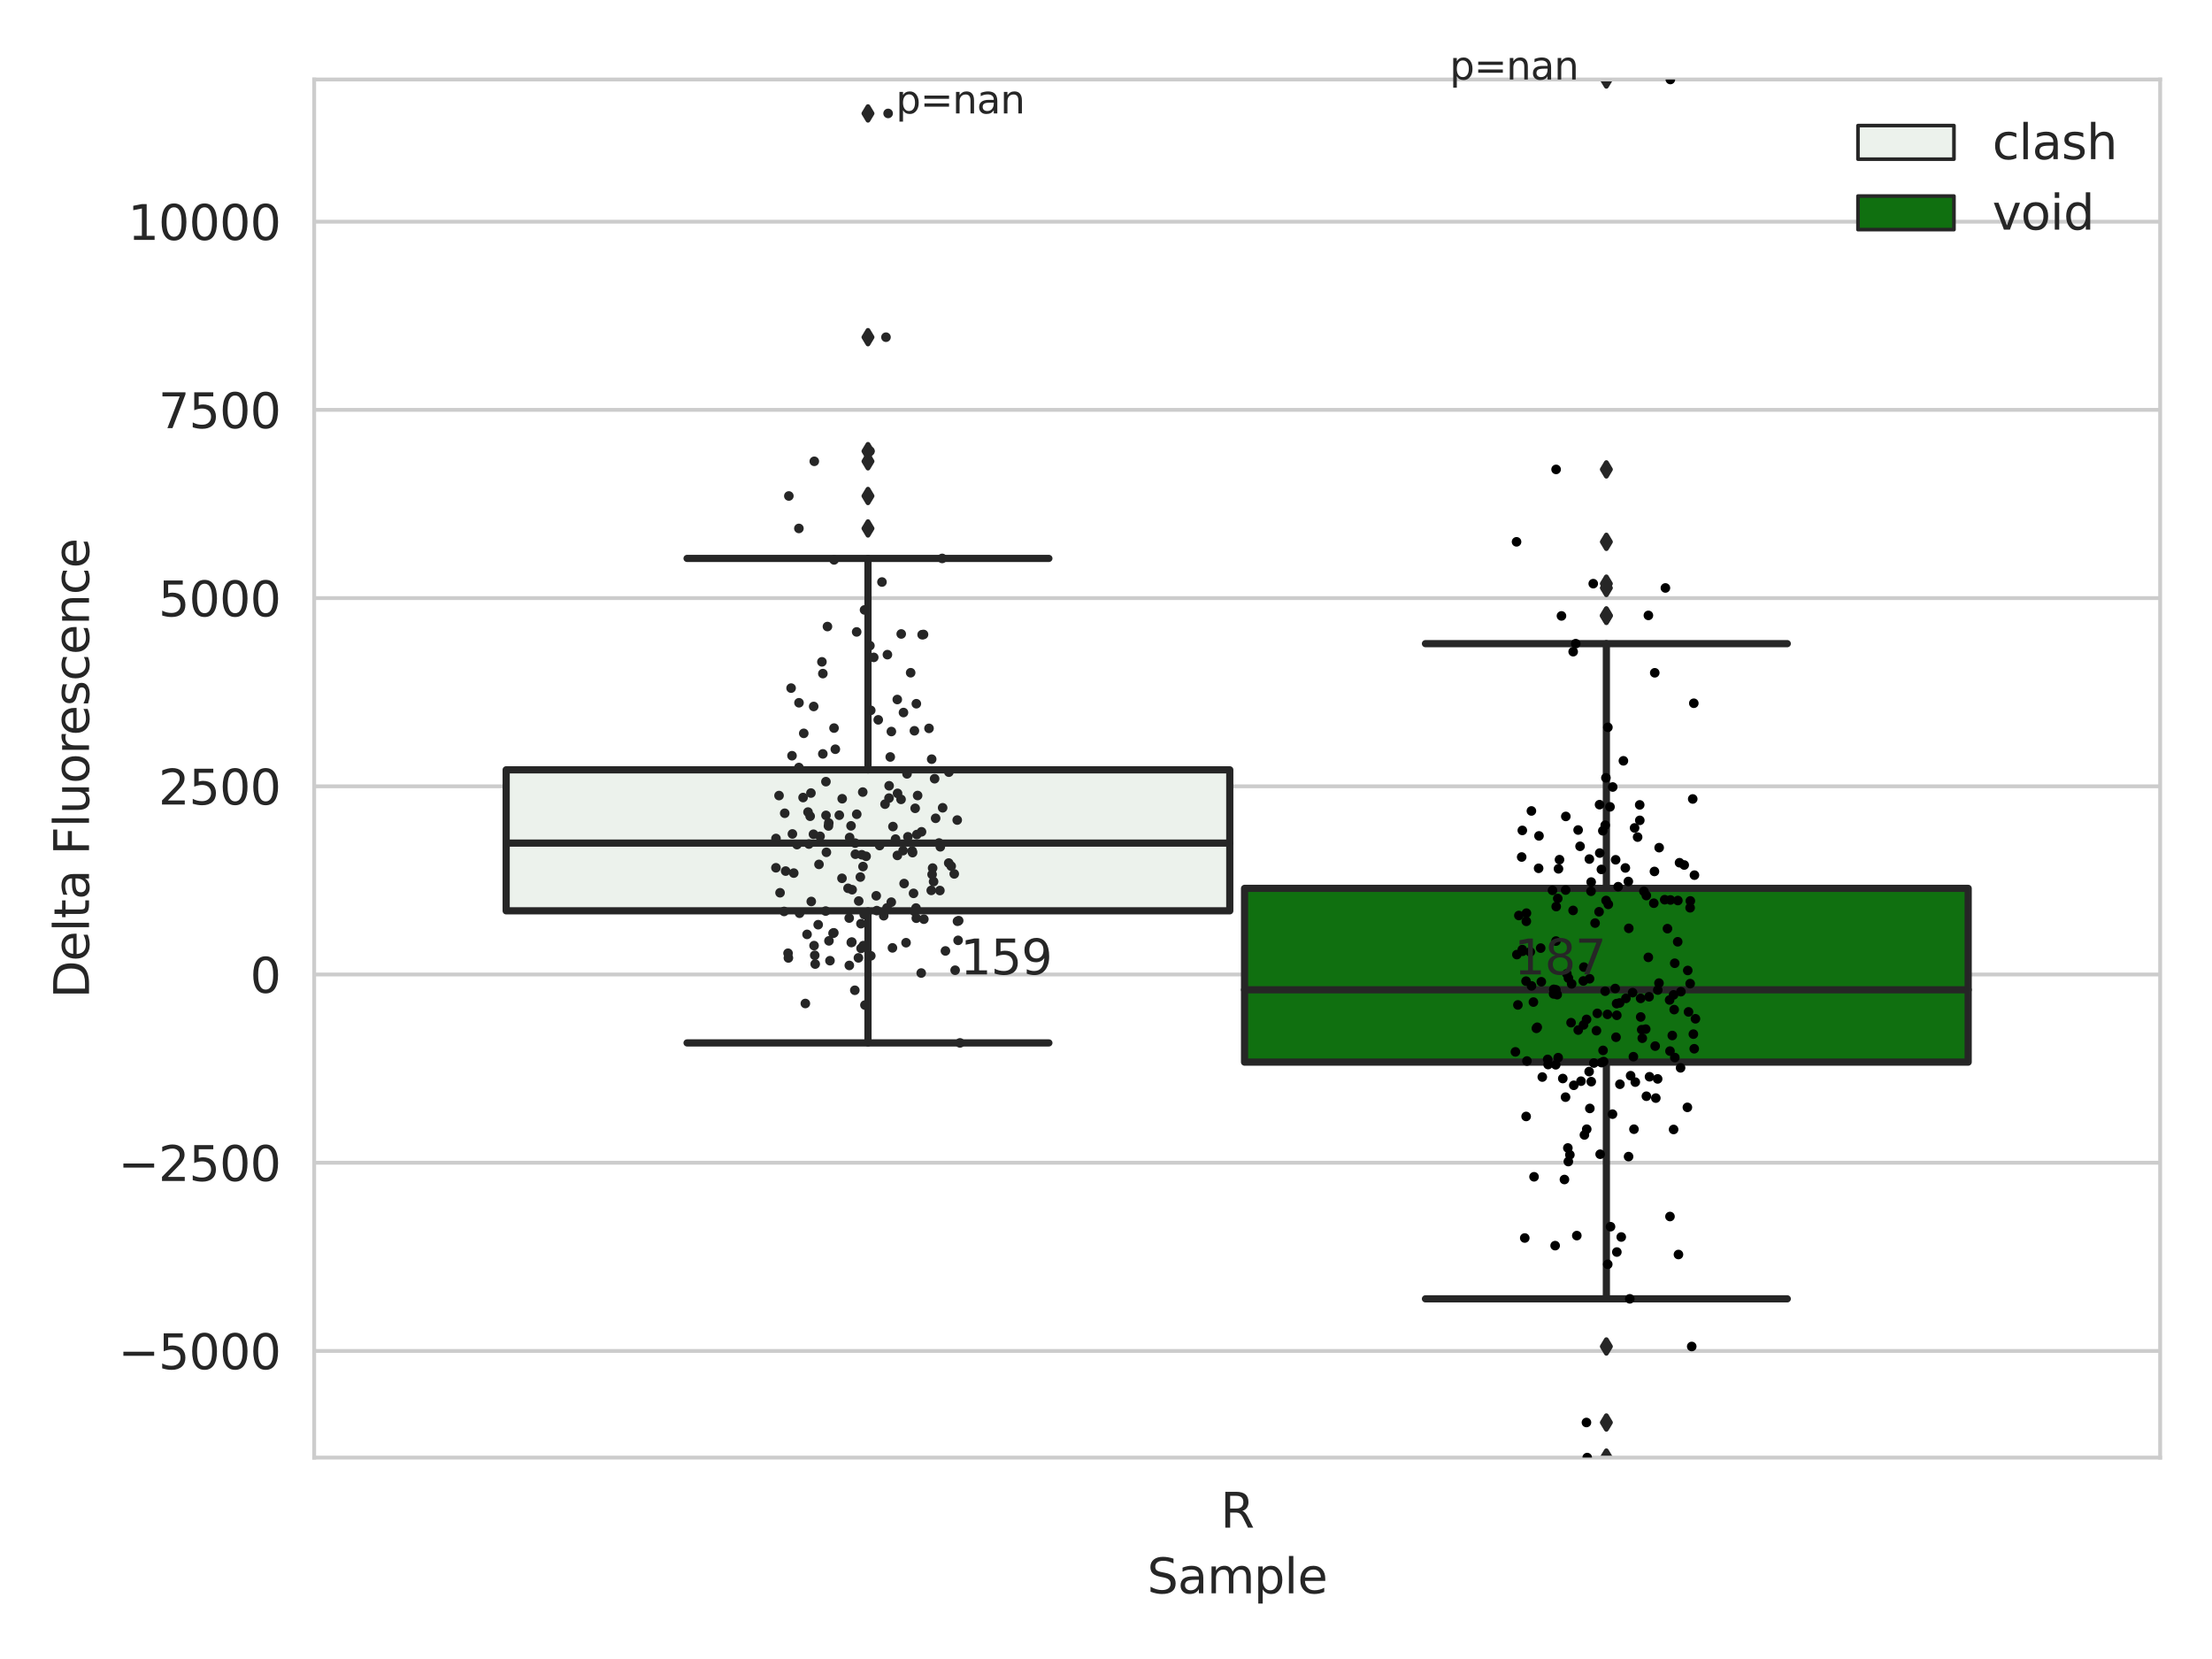 <?xml version="1.0" encoding="utf-8" standalone="no"?>
<!DOCTYPE svg PUBLIC "-//W3C//DTD SVG 1.1//EN"
  "http://www.w3.org/Graphics/SVG/1.1/DTD/svg11.dtd">
<svg xmlns:xlink="http://www.w3.org/1999/xlink" width="460.8pt" height="345.6pt" viewBox="0 0 460.8 345.6" xmlns="http://www.w3.org/2000/svg" version="1.1">
 <defs>
  <style type="text/css">*{stroke-linejoin: round; stroke-linecap: butt}</style>
 </defs>
 <g id="figure_1">
  <g id="patch_1">
   <path d="M 0 345.6 
L 460.8 345.6 
L 460.8 0 
L 0 0 
z
" style="fill: #ffffff"/>
  </g>
  <g id="axes_1">
   <g id="patch_2">
    <path d="M 65.45 303.64 
L 450 303.64 
L 450 16.561 
L 65.45 16.561 
z
" style="fill: #ffffff"/>
   </g>
   <g id="matplotlib.axis_1">
    <g id="xtick_1">
     <g id="text_1">
      <!-- R -->
      <g style="fill: #262626" transform="translate(254.251 318.238) scale(0.1 -0.1)">
       <defs>
        <path id="DejaVuSans-52" d="M 2841 2188 
Q 3044 2119 3236 1894 
Q 3428 1669 3622 1275 
L 4263 0 
L 3584 0 
L 2988 1197 
Q 2756 1666 2539 1819 
Q 2322 1972 1947 1972 
L 1259 1972 
L 1259 0 
L 628 0 
L 628 4666 
L 2053 4666 
Q 2853 4666 3247 4331 
Q 3641 3997 3641 3322 
Q 3641 2881 3436 2590 
Q 3231 2300 2841 2188 
z
M 1259 4147 
L 1259 2491 
L 2053 2491 
Q 2509 2491 2742 2702 
Q 2975 2913 2975 3322 
Q 2975 3731 2742 3939 
Q 2509 4147 2053 4147 
L 1259 4147 
z
" transform="scale(0.016)"/>
       </defs>
       <use xlink:href="#DejaVuSans-52"/>
      </g>
     </g>
    </g>
    <g id="text_2">
     <!-- Sample -->
     <g style="fill: #262626" transform="translate(238.977 331.917) scale(0.1 -0.1)">
      <defs>
       <path id="DejaVuSans-53" d="M 3425 4513 
L 3425 3897 
Q 3066 4069 2747 4153 
Q 2428 4238 2131 4238 
Q 1616 4238 1336 4038 
Q 1056 3838 1056 3469 
Q 1056 3159 1242 3001 
Q 1428 2844 1947 2747 
L 2328 2669 
Q 3034 2534 3370 2195 
Q 3706 1856 3706 1288 
Q 3706 609 3251 259 
Q 2797 -91 1919 -91 
Q 1588 -91 1214 -16 
Q 841 59 441 206 
L 441 856 
Q 825 641 1194 531 
Q 1563 422 1919 422 
Q 2459 422 2753 634 
Q 3047 847 3047 1241 
Q 3047 1584 2836 1778 
Q 2625 1972 2144 2069 
L 1759 2144 
Q 1053 2284 737 2584 
Q 422 2884 422 3419 
Q 422 4038 858 4394 
Q 1294 4750 2059 4750 
Q 2388 4750 2728 4690 
Q 3069 4631 3425 4513 
z
" transform="scale(0.016)"/>
       <path id="DejaVuSans-61" d="M 2194 1759 
Q 1497 1759 1228 1600 
Q 959 1441 959 1056 
Q 959 750 1161 570 
Q 1363 391 1709 391 
Q 2188 391 2477 730 
Q 2766 1069 2766 1631 
L 2766 1759 
L 2194 1759 
z
M 3341 1997 
L 3341 0 
L 2766 0 
L 2766 531 
Q 2569 213 2275 61 
Q 1981 -91 1556 -91 
Q 1019 -91 701 211 
Q 384 513 384 1019 
Q 384 1609 779 1909 
Q 1175 2209 1959 2209 
L 2766 2209 
L 2766 2266 
Q 2766 2663 2505 2880 
Q 2244 3097 1772 3097 
Q 1472 3097 1187 3025 
Q 903 2953 641 2809 
L 641 3341 
Q 956 3463 1253 3523 
Q 1550 3584 1831 3584 
Q 2591 3584 2966 3190 
Q 3341 2797 3341 1997 
z
" transform="scale(0.016)"/>
       <path id="DejaVuSans-6d" d="M 3328 2828 
Q 3544 3216 3844 3400 
Q 4144 3584 4550 3584 
Q 5097 3584 5394 3201 
Q 5691 2819 5691 2113 
L 5691 0 
L 5113 0 
L 5113 2094 
Q 5113 2597 4934 2840 
Q 4756 3084 4391 3084 
Q 3944 3084 3684 2787 
Q 3425 2491 3425 1978 
L 3425 0 
L 2847 0 
L 2847 2094 
Q 2847 2600 2669 2842 
Q 2491 3084 2119 3084 
Q 1678 3084 1418 2786 
Q 1159 2488 1159 1978 
L 1159 0 
L 581 0 
L 581 3500 
L 1159 3500 
L 1159 2956 
Q 1356 3278 1631 3431 
Q 1906 3584 2284 3584 
Q 2666 3584 2933 3390 
Q 3200 3197 3328 2828 
z
" transform="scale(0.016)"/>
       <path id="DejaVuSans-70" d="M 1159 525 
L 1159 -1331 
L 581 -1331 
L 581 3500 
L 1159 3500 
L 1159 2969 
Q 1341 3281 1617 3432 
Q 1894 3584 2278 3584 
Q 2916 3584 3314 3078 
Q 3713 2572 3713 1747 
Q 3713 922 3314 415 
Q 2916 -91 2278 -91 
Q 1894 -91 1617 61 
Q 1341 213 1159 525 
z
M 3116 1747 
Q 3116 2381 2855 2742 
Q 2594 3103 2138 3103 
Q 1681 3103 1420 2742 
Q 1159 2381 1159 1747 
Q 1159 1113 1420 752 
Q 1681 391 2138 391 
Q 2594 391 2855 752 
Q 3116 1113 3116 1747 
z
" transform="scale(0.016)"/>
       <path id="DejaVuSans-6c" d="M 603 4863 
L 1178 4863 
L 1178 0 
L 603 0 
L 603 4863 
z
" transform="scale(0.016)"/>
       <path id="DejaVuSans-65" d="M 3597 1894 
L 3597 1613 
L 953 1613 
Q 991 1019 1311 708 
Q 1631 397 2203 397 
Q 2534 397 2845 478 
Q 3156 559 3463 722 
L 3463 178 
Q 3153 47 2828 -22 
Q 2503 -91 2169 -91 
Q 1331 -91 842 396 
Q 353 884 353 1716 
Q 353 2575 817 3079 
Q 1281 3584 2069 3584 
Q 2775 3584 3186 3129 
Q 3597 2675 3597 1894 
z
M 3022 2063 
Q 3016 2534 2758 2815 
Q 2500 3097 2075 3097 
Q 1594 3097 1305 2825 
Q 1016 2553 972 2059 
L 3022 2063 
z
" transform="scale(0.016)"/>
      </defs>
      <use xlink:href="#DejaVuSans-53"/>
      <use xlink:href="#DejaVuSans-61" x="63.477"/>
      <use xlink:href="#DejaVuSans-6d" x="124.756"/>
      <use xlink:href="#DejaVuSans-70" x="222.168"/>
      <use xlink:href="#DejaVuSans-6c" x="285.645"/>
      <use xlink:href="#DejaVuSans-65" x="313.428"/>
     </g>
    </g>
   </g>
   <g id="matplotlib.axis_2">
    <g id="ytick_1">
     <g id="line2d_1">
      <path d="M 65.45 281.424 
L 450 281.424 
" clip-path="url(#p2d5ea73d46)" style="fill: none; stroke: #cccccc; stroke-width: 0.8; stroke-linecap: round"/>
     </g>
     <g id="text_3">
      <!-- −5000 -->
      <g style="fill: #262626" transform="translate(24.62 285.223) scale(0.1 -0.1)">
       <defs>
        <path id="DejaVuSans-2212" d="M 678 2272 
L 4684 2272 
L 4684 1741 
L 678 1741 
L 678 2272 
z
" transform="scale(0.016)"/>
        <path id="DejaVuSans-35" d="M 691 4666 
L 3169 4666 
L 3169 4134 
L 1269 4134 
L 1269 2991 
Q 1406 3038 1543 3061 
Q 1681 3084 1819 3084 
Q 2600 3084 3056 2656 
Q 3513 2228 3513 1497 
Q 3513 744 3044 326 
Q 2575 -91 1722 -91 
Q 1428 -91 1123 -41 
Q 819 9 494 109 
L 494 744 
Q 775 591 1075 516 
Q 1375 441 1709 441 
Q 2250 441 2565 725 
Q 2881 1009 2881 1497 
Q 2881 1984 2565 2268 
Q 2250 2553 1709 2553 
Q 1456 2553 1204 2497 
Q 953 2441 691 2322 
L 691 4666 
z
" transform="scale(0.016)"/>
        <path id="DejaVuSans-30" d="M 2034 4250 
Q 1547 4250 1301 3770 
Q 1056 3291 1056 2328 
Q 1056 1369 1301 889 
Q 1547 409 2034 409 
Q 2525 409 2770 889 
Q 3016 1369 3016 2328 
Q 3016 3291 2770 3770 
Q 2525 4250 2034 4250 
z
M 2034 4750 
Q 2819 4750 3233 4129 
Q 3647 3509 3647 2328 
Q 3647 1150 3233 529 
Q 2819 -91 2034 -91 
Q 1250 -91 836 529 
Q 422 1150 422 2328 
Q 422 3509 836 4129 
Q 1250 4750 2034 4750 
z
" transform="scale(0.016)"/>
       </defs>
       <use xlink:href="#DejaVuSans-2212"/>
       <use xlink:href="#DejaVuSans-35" x="83.789"/>
       <use xlink:href="#DejaVuSans-30" x="147.412"/>
       <use xlink:href="#DejaVuSans-30" x="211.035"/>
       <use xlink:href="#DejaVuSans-30" x="274.658"/>
      </g>
     </g>
    </g>
    <g id="ytick_2">
     <g id="line2d_2">
      <path d="M 65.45 242.217 
L 450 242.217 
" clip-path="url(#p2d5ea73d46)" style="fill: none; stroke: #cccccc; stroke-width: 0.8; stroke-linecap: round"/>
     </g>
     <g id="text_4">
      <!-- −2500 -->
      <g style="fill: #262626" transform="translate(24.62 246.016) scale(0.1 -0.1)">
       <defs>
        <path id="DejaVuSans-32" d="M 1228 531 
L 3431 531 
L 3431 0 
L 469 0 
L 469 531 
Q 828 903 1448 1529 
Q 2069 2156 2228 2338 
Q 2531 2678 2651 2914 
Q 2772 3150 2772 3378 
Q 2772 3750 2511 3984 
Q 2250 4219 1831 4219 
Q 1534 4219 1204 4116 
Q 875 4013 500 3803 
L 500 4441 
Q 881 4594 1212 4672 
Q 1544 4750 1819 4750 
Q 2544 4750 2975 4387 
Q 3406 4025 3406 3419 
Q 3406 3131 3298 2873 
Q 3191 2616 2906 2266 
Q 2828 2175 2409 1742 
Q 1991 1309 1228 531 
z
" transform="scale(0.016)"/>
       </defs>
       <use xlink:href="#DejaVuSans-2212"/>
       <use xlink:href="#DejaVuSans-32" x="83.789"/>
       <use xlink:href="#DejaVuSans-35" x="147.412"/>
       <use xlink:href="#DejaVuSans-30" x="211.035"/>
       <use xlink:href="#DejaVuSans-30" x="274.658"/>
      </g>
     </g>
    </g>
    <g id="ytick_3">
     <g id="line2d_3">
      <path d="M 65.45 203.009 
L 450 203.009 
" clip-path="url(#p2d5ea73d46)" style="fill: none; stroke: #cccccc; stroke-width: 0.8; stroke-linecap: round"/>
     </g>
     <g id="text_5">
      <!-- 0 -->
      <g style="fill: #262626" transform="translate(52.087 206.808) scale(0.1 -0.1)">
       <use xlink:href="#DejaVuSans-30"/>
      </g>
     </g>
    </g>
    <g id="ytick_4">
     <g id="line2d_4">
      <path d="M 65.45 163.802 
L 450 163.802 
" clip-path="url(#p2d5ea73d46)" style="fill: none; stroke: #cccccc; stroke-width: 0.8; stroke-linecap: round"/>
     </g>
     <g id="text_6">
      <!-- 2500 -->
      <g style="fill: #262626" transform="translate(33 167.601) scale(0.1 -0.1)">
       <use xlink:href="#DejaVuSans-32"/>
       <use xlink:href="#DejaVuSans-35" x="63.623"/>
       <use xlink:href="#DejaVuSans-30" x="127.246"/>
       <use xlink:href="#DejaVuSans-30" x="190.869"/>
      </g>
     </g>
    </g>
    <g id="ytick_5">
     <g id="line2d_5">
      <path d="M 65.45 124.595 
L 450 124.595 
" clip-path="url(#p2d5ea73d46)" style="fill: none; stroke: #cccccc; stroke-width: 0.8; stroke-linecap: round"/>
     </g>
     <g id="text_7">
      <!-- 5000 -->
      <g style="fill: #262626" transform="translate(33 128.394) scale(0.1 -0.1)">
       <use xlink:href="#DejaVuSans-35"/>
       <use xlink:href="#DejaVuSans-30" x="63.623"/>
       <use xlink:href="#DejaVuSans-30" x="127.246"/>
       <use xlink:href="#DejaVuSans-30" x="190.869"/>
      </g>
     </g>
    </g>
    <g id="ytick_6">
     <g id="line2d_6">
      <path d="M 65.45 85.388 
L 450 85.388 
" clip-path="url(#p2d5ea73d46)" style="fill: none; stroke: #cccccc; stroke-width: 0.8; stroke-linecap: round"/>
     </g>
     <g id="text_8">
      <!-- 7500 -->
      <g style="fill: #262626" transform="translate(33 89.187) scale(0.1 -0.1)">
       <defs>
        <path id="DejaVuSans-37" d="M 525 4666 
L 3525 4666 
L 3525 4397 
L 1831 0 
L 1172 0 
L 2766 4134 
L 525 4134 
L 525 4666 
z
" transform="scale(0.016)"/>
       </defs>
       <use xlink:href="#DejaVuSans-37"/>
       <use xlink:href="#DejaVuSans-35" x="63.623"/>
       <use xlink:href="#DejaVuSans-30" x="127.246"/>
       <use xlink:href="#DejaVuSans-30" x="190.869"/>
      </g>
     </g>
    </g>
    <g id="ytick_7">
     <g id="line2d_7">
      <path d="M 65.45 46.18 
L 450 46.18 
" clip-path="url(#p2d5ea73d46)" style="fill: none; stroke: #cccccc; stroke-width: 0.8; stroke-linecap: round"/>
     </g>
     <g id="text_9">
      <!-- 10000 -->
      <g style="fill: #262626" transform="translate(26.637 49.979) scale(0.1 -0.1)">
       <defs>
        <path id="DejaVuSans-31" d="M 794 531 
L 1825 531 
L 1825 4091 
L 703 3866 
L 703 4441 
L 1819 4666 
L 2450 4666 
L 2450 531 
L 3481 531 
L 3481 0 
L 794 0 
L 794 531 
z
" transform="scale(0.016)"/>
       </defs>
       <use xlink:href="#DejaVuSans-31"/>
       <use xlink:href="#DejaVuSans-30" x="63.623"/>
       <use xlink:href="#DejaVuSans-30" x="127.246"/>
       <use xlink:href="#DejaVuSans-30" x="190.869"/>
       <use xlink:href="#DejaVuSans-30" x="254.492"/>
      </g>
     </g>
    </g>
    <g id="text_10">
     <!-- Delta Fluorescence -->
     <g style="fill: #262626" transform="translate(18.541 207.967) rotate(-90) scale(0.1 -0.1)">
      <defs>
       <path id="DejaVuSans-44" d="M 1259 4147 
L 1259 519 
L 2022 519 
Q 2988 519 3436 956 
Q 3884 1394 3884 2338 
Q 3884 3275 3436 3711 
Q 2988 4147 2022 4147 
L 1259 4147 
z
M 628 4666 
L 1925 4666 
Q 3281 4666 3915 4102 
Q 4550 3538 4550 2338 
Q 4550 1131 3912 565 
Q 3275 0 1925 0 
L 628 0 
L 628 4666 
z
" transform="scale(0.016)"/>
       <path id="DejaVuSans-74" d="M 1172 4494 
L 1172 3500 
L 2356 3500 
L 2356 3053 
L 1172 3053 
L 1172 1153 
Q 1172 725 1289 603 
Q 1406 481 1766 481 
L 2356 481 
L 2356 0 
L 1766 0 
Q 1100 0 847 248 
Q 594 497 594 1153 
L 594 3053 
L 172 3053 
L 172 3500 
L 594 3500 
L 594 4494 
L 1172 4494 
z
" transform="scale(0.016)"/>
       <path id="DejaVuSans-20" transform="scale(0.016)"/>
       <path id="DejaVuSans-46" d="M 628 4666 
L 3309 4666 
L 3309 4134 
L 1259 4134 
L 1259 2759 
L 3109 2759 
L 3109 2228 
L 1259 2228 
L 1259 0 
L 628 0 
L 628 4666 
z
" transform="scale(0.016)"/>
       <path id="DejaVuSans-75" d="M 544 1381 
L 544 3500 
L 1119 3500 
L 1119 1403 
Q 1119 906 1312 657 
Q 1506 409 1894 409 
Q 2359 409 2629 706 
Q 2900 1003 2900 1516 
L 2900 3500 
L 3475 3500 
L 3475 0 
L 2900 0 
L 2900 538 
Q 2691 219 2414 64 
Q 2138 -91 1772 -91 
Q 1169 -91 856 284 
Q 544 659 544 1381 
z
M 1991 3584 
L 1991 3584 
z
" transform="scale(0.016)"/>
       <path id="DejaVuSans-6f" d="M 1959 3097 
Q 1497 3097 1228 2736 
Q 959 2375 959 1747 
Q 959 1119 1226 758 
Q 1494 397 1959 397 
Q 2419 397 2687 759 
Q 2956 1122 2956 1747 
Q 2956 2369 2687 2733 
Q 2419 3097 1959 3097 
z
M 1959 3584 
Q 2709 3584 3137 3096 
Q 3566 2609 3566 1747 
Q 3566 888 3137 398 
Q 2709 -91 1959 -91 
Q 1206 -91 779 398 
Q 353 888 353 1747 
Q 353 2609 779 3096 
Q 1206 3584 1959 3584 
z
" transform="scale(0.016)"/>
       <path id="DejaVuSans-72" d="M 2631 2963 
Q 2534 3019 2420 3045 
Q 2306 3072 2169 3072 
Q 1681 3072 1420 2755 
Q 1159 2438 1159 1844 
L 1159 0 
L 581 0 
L 581 3500 
L 1159 3500 
L 1159 2956 
Q 1341 3275 1631 3429 
Q 1922 3584 2338 3584 
Q 2397 3584 2469 3576 
Q 2541 3569 2628 3553 
L 2631 2963 
z
" transform="scale(0.016)"/>
       <path id="DejaVuSans-73" d="M 2834 3397 
L 2834 2853 
Q 2591 2978 2328 3040 
Q 2066 3103 1784 3103 
Q 1356 3103 1142 2972 
Q 928 2841 928 2578 
Q 928 2378 1081 2264 
Q 1234 2150 1697 2047 
L 1894 2003 
Q 2506 1872 2764 1633 
Q 3022 1394 3022 966 
Q 3022 478 2636 193 
Q 2250 -91 1575 -91 
Q 1294 -91 989 -36 
Q 684 19 347 128 
L 347 722 
Q 666 556 975 473 
Q 1284 391 1588 391 
Q 1994 391 2212 530 
Q 2431 669 2431 922 
Q 2431 1156 2273 1281 
Q 2116 1406 1581 1522 
L 1381 1569 
Q 847 1681 609 1914 
Q 372 2147 372 2553 
Q 372 3047 722 3315 
Q 1072 3584 1716 3584 
Q 2034 3584 2315 3537 
Q 2597 3491 2834 3397 
z
" transform="scale(0.016)"/>
       <path id="DejaVuSans-63" d="M 3122 3366 
L 3122 2828 
Q 2878 2963 2633 3030 
Q 2388 3097 2138 3097 
Q 1578 3097 1268 2742 
Q 959 2388 959 1747 
Q 959 1106 1268 751 
Q 1578 397 2138 397 
Q 2388 397 2633 464 
Q 2878 531 3122 666 
L 3122 134 
Q 2881 22 2623 -34 
Q 2366 -91 2075 -91 
Q 1284 -91 818 406 
Q 353 903 353 1747 
Q 353 2603 823 3093 
Q 1294 3584 2113 3584 
Q 2378 3584 2631 3529 
Q 2884 3475 3122 3366 
z
" transform="scale(0.016)"/>
       <path id="DejaVuSans-6e" d="M 3513 2113 
L 3513 0 
L 2938 0 
L 2938 2094 
Q 2938 2591 2744 2837 
Q 2550 3084 2163 3084 
Q 1697 3084 1428 2787 
Q 1159 2491 1159 1978 
L 1159 0 
L 581 0 
L 581 3500 
L 1159 3500 
L 1159 2956 
Q 1366 3272 1645 3428 
Q 1925 3584 2291 3584 
Q 2894 3584 3203 3211 
Q 3513 2838 3513 2113 
z
" transform="scale(0.016)"/>
      </defs>
      <use xlink:href="#DejaVuSans-44"/>
      <use xlink:href="#DejaVuSans-65" x="77.002"/>
      <use xlink:href="#DejaVuSans-6c" x="138.525"/>
      <use xlink:href="#DejaVuSans-74" x="166.309"/>
      <use xlink:href="#DejaVuSans-61" x="205.518"/>
      <use xlink:href="#DejaVuSans-20" x="266.797"/>
      <use xlink:href="#DejaVuSans-46" x="298.584"/>
      <use xlink:href="#DejaVuSans-6c" x="356.104"/>
      <use xlink:href="#DejaVuSans-75" x="383.887"/>
      <use xlink:href="#DejaVuSans-6f" x="447.266"/>
      <use xlink:href="#DejaVuSans-72" x="508.447"/>
      <use xlink:href="#DejaVuSans-65" x="547.311"/>
      <use xlink:href="#DejaVuSans-73" x="608.834"/>
      <use xlink:href="#DejaVuSans-63" x="660.934"/>
      <use xlink:href="#DejaVuSans-65" x="715.914"/>
      <use xlink:href="#DejaVuSans-6e" x="777.438"/>
      <use xlink:href="#DejaVuSans-63" x="840.816"/>
      <use xlink:href="#DejaVuSans-65" x="895.797"/>
     </g>
    </g>
   </g>
   <g id="patch_3">
    <path d="M 105.443 189.743 
L 256.187 189.743 
L 256.187 160.37 
L 105.443 160.37 
L 105.443 189.743 
z
" clip-path="url(#p2d5ea73d46)" style="fill: #ecf2ec; stroke: #262626; stroke-width: 1.5; stroke-linejoin: miter"/>
   </g>
   <g id="patch_4">
    <path d="M 259.263 221.258 
L 410.007 221.258 
L 410.007 185.062 
L 259.263 185.062 
L 259.263 221.258 
z
" clip-path="url(#p2d5ea73d46)" style="fill: #107010; stroke: #262626; stroke-width: 1.5; stroke-linejoin: miter"/>
   </g>
   <g id="patch_5">
    <path d="M 257.725 203.009 
L 257.725 203.009 
L 257.725 203.009 
L 257.725 203.009 
z
" clip-path="url(#p2d5ea73d46)" style="fill: #ecf2ec; stroke: #262626; stroke-width: 0.75; stroke-linejoin: miter"/>
   </g>
   <g id="patch_6">
    <path d="M 257.725 203.009 
L 257.725 203.009 
L 257.725 203.009 
L 257.725 203.009 
z
" clip-path="url(#p2d5ea73d46)" style="fill: #107010; stroke: #262626; stroke-width: 0.75; stroke-linejoin: miter"/>
   </g>
   <g id="PathCollection_1"/>
   <g id="PathCollection_2"/>
   <g id="line2d_8">
    <path d="M 180.815 189.743 
L 180.815 217.258 
" clip-path="url(#p2d5ea73d46)" style="fill: none; stroke: #262626; stroke-width: 1.5; stroke-linecap: round"/>
   </g>
   <g id="line2d_9">
    <path d="M 180.815 160.37 
L 180.815 116.328 
" clip-path="url(#p2d5ea73d46)" style="fill: none; stroke: #262626; stroke-width: 1.5; stroke-linecap: round"/>
   </g>
   <g id="line2d_10">
    <path d="M 143.129 217.258 
L 218.501 217.258 
" clip-path="url(#p2d5ea73d46)" style="fill: none; stroke: #262626; stroke-width: 1.5; stroke-linecap: round"/>
   </g>
   <g id="line2d_11">
    <path d="M 143.129 116.328 
L 218.501 116.328 
" clip-path="url(#p2d5ea73d46)" style="fill: none; stroke: #262626; stroke-width: 1.5; stroke-linecap: round"/>
   </g>
   <g id="line2d_12">
    <defs>
     <path id="m0740083cff" d="M -0 1.414 
L 0.849 0 
L 0 -1.414 
L -0.849 -0 
z
" style="stroke: #262626; stroke-linejoin: miter"/>
    </defs>
    <g clip-path="url(#p2d5ea73d46)">
     <use xlink:href="#m0740083cff" x="180.815" y="93.983" style="fill: #262626; stroke: #262626; stroke-linejoin: miter"/>
     <use xlink:href="#m0740083cff" x="180.815" y="103.323" style="fill: #262626; stroke: #262626; stroke-linejoin: miter"/>
     <use xlink:href="#m0740083cff" x="180.815" y="23.629" style="fill: #262626; stroke: #262626; stroke-linejoin: miter"/>
     <use xlink:href="#m0740083cff" x="180.815" y="70.243" style="fill: #262626; stroke: #262626; stroke-linejoin: miter"/>
     <use xlink:href="#m0740083cff" x="180.815" y="96.1" style="fill: #262626; stroke: #262626; stroke-linejoin: miter"/>
     <use xlink:href="#m0740083cff" x="180.815" y="110.083" style="fill: #262626; stroke: #262626; stroke-linejoin: miter"/>
    </g>
   </g>
   <g id="line2d_13">
    <path d="M 334.635 221.258 
L 334.635 270.571 
" clip-path="url(#p2d5ea73d46)" style="fill: none; stroke: #262626; stroke-width: 1.5; stroke-linecap: round"/>
   </g>
   <g id="line2d_14">
    <path d="M 334.635 185.062 
L 334.635 134.085 
" clip-path="url(#p2d5ea73d46)" style="fill: none; stroke: #262626; stroke-width: 1.5; stroke-linecap: round"/>
   </g>
   <g id="line2d_15">
    <path d="M 296.949 270.571 
L 372.321 270.571 
" clip-path="url(#p2d5ea73d46)" style="fill: none; stroke: #262626; stroke-width: 1.5; stroke-linecap: round"/>
   </g>
   <g id="line2d_16">
    <path d="M 296.949 134.085 
L 372.321 134.085 
" clip-path="url(#p2d5ea73d46)" style="fill: none; stroke: #262626; stroke-width: 1.5; stroke-linecap: round"/>
   </g>
   <g id="line2d_17">
    <g clip-path="url(#p2d5ea73d46)">
     <use xlink:href="#m0740083cff" x="334.635" y="296.331" style="fill: #262626; stroke: #262626; stroke-linejoin: miter"/>
     <use xlink:href="#m0740083cff" x="334.635" y="303.64" style="fill: #262626; stroke: #262626; stroke-linejoin: miter"/>
     <use xlink:href="#m0740083cff" x="334.635" y="280.497" style="fill: #262626; stroke: #262626; stroke-linejoin: miter"/>
     <use xlink:href="#m0740083cff" x="334.635" y="16.561" style="fill: #262626; stroke: #262626; stroke-linejoin: miter"/>
     <use xlink:href="#m0740083cff" x="334.635" y="122.481" style="fill: #262626; stroke: #262626; stroke-linejoin: miter"/>
     <use xlink:href="#m0740083cff" x="334.635" y="121.587" style="fill: #262626; stroke: #262626; stroke-linejoin: miter"/>
     <use xlink:href="#m0740083cff" x="334.635" y="128.306" style="fill: #262626; stroke: #262626; stroke-linejoin: miter"/>
     <use xlink:href="#m0740083cff" x="334.635" y="97.786" style="fill: #262626; stroke: #262626; stroke-linejoin: miter"/>
     <use xlink:href="#m0740083cff" x="334.635" y="112.872" style="fill: #262626; stroke: #262626; stroke-linejoin: miter"/>
     <use xlink:href="#m0740083cff" x="334.635" y="128.198" style="fill: #262626; stroke: #262626; stroke-linejoin: miter"/>
    </g>
   </g>
   <g id="line2d_18">
    <path d="M 105.443 175.635 
L 256.187 175.635 
" clip-path="url(#p2d5ea73d46)" style="fill: none; stroke: #262626; stroke-width: 1.5; stroke-linecap: round"/>
   </g>
   <g id="line2d_19">
    <path d="M 259.263 206.189 
L 410.007 206.189 
" clip-path="url(#p2d5ea73d46)" style="fill: none; stroke: #262626; stroke-width: 1.5; stroke-linecap: round"/>
   </g>
   <g id="patch_7">
    <path d="M 65.45 303.64 
L 65.45 16.561 
" style="fill: none; stroke: #cccccc; stroke-width: 0.8; stroke-linejoin: miter; stroke-linecap: square"/>
   </g>
   <g id="patch_8">
    <path d="M 450 303.64 
L 450 16.561 
" style="fill: none; stroke: #cccccc; stroke-width: 0.8; stroke-linejoin: miter; stroke-linecap: square"/>
   </g>
   <g id="patch_9">
    <path d="M 65.45 303.64 
L 450 303.64 
" style="fill: none; stroke: #cccccc; stroke-width: 0.8; stroke-linejoin: miter; stroke-linecap: square"/>
   </g>
   <g id="patch_10">
    <path d="M 65.45 16.561 
L 450 16.561 
" style="fill: none; stroke: #cccccc; stroke-width: 0.8; stroke-linejoin: miter; stroke-linecap: square"/>
   </g>
   <g id="PathCollection_3">
    <defs>
     <path id="C0_0_0cf276a798" d="M 0 1 
C 0.265 1 0.52 0.895 0.707 0.707 
C 0.895 0.52 1 0.265 1 -0 
C 1 -0.265 0.895 -0.52 0.707 -0.707 
C 0.52 -0.895 0.265 -1 0 -1 
C -0.265 -1 -0.52 -0.895 -0.707 -0.707 
C -0.895 -0.52 -1 -0.265 -1 0 
C -1 0.265 -0.895 0.52 -0.707 0.707 
C -0.52 0.895 -0.265 1 0 1 
z
"/>
    </defs>
    <g clip-path="url(#p2d5ea73d46)">
     <use xlink:href="#C0_0_0cf276a798" x="181.236" y="93.983" style="fill: #262626"/>
    </g>
    <g clip-path="url(#p2d5ea73d46)">
     <use xlink:href="#C0_0_0cf276a798" x="182.956" y="149.956" style="fill: #262626"/>
    </g>
    <g clip-path="url(#p2d5ea73d46)">
     <use xlink:href="#C0_0_0cf276a798" x="164.8" y="143.345" style="fill: #262626"/>
    </g>
    <g clip-path="url(#p2d5ea73d46)">
     <use xlink:href="#C0_0_0cf276a798" x="163.471" y="169.415" style="fill: #262626"/>
    </g>
    <g clip-path="url(#p2d5ea73d46)">
     <use xlink:href="#C0_0_0cf276a798" x="174.841" y="169.817" style="fill: #262626"/>
    </g>
    <g clip-path="url(#p2d5ea73d46)">
     <use xlink:href="#C0_0_0cf276a798" x="165.073" y="173.726" style="fill: #262626"/>
    </g>
    <g clip-path="url(#p2d5ea73d46)">
     <use xlink:href="#C0_0_0cf276a798" x="196.273" y="116.328" style="fill: #262626"/>
    </g>
    <g clip-path="url(#p2d5ea73d46)">
     <use xlink:href="#C0_0_0cf276a798" x="188.746" y="196.383" style="fill: #262626"/>
    </g>
    <g clip-path="url(#p2d5ea73d46)">
     <use xlink:href="#C0_0_0cf276a798" x="175.4" y="182.965" style="fill: #262626"/>
    </g>
    <g clip-path="url(#p2d5ea73d46)">
     <use xlink:href="#C0_0_0cf276a798" x="172.005" y="189.791" style="fill: #262626"/>
    </g>
    <g clip-path="url(#p2d5ea73d46)">
     <use xlink:href="#C0_0_0cf276a798" x="199.98" y="217.258" style="fill: #262626"/>
    </g>
    <g clip-path="url(#p2d5ea73d46)">
     <use xlink:href="#C0_0_0cf276a798" x="197.638" y="179.787" style="fill: #262626"/>
    </g>
    <g clip-path="url(#p2d5ea73d46)">
     <use xlink:href="#C0_0_0cf276a798" x="198.971" y="202.113" style="fill: #262626"/>
    </g>
    <g clip-path="url(#p2d5ea73d46)">
     <use xlink:href="#C0_0_0cf276a798" x="164.989" y="157.43" style="fill: #262626"/>
    </g>
    <g clip-path="url(#p2d5ea73d46)">
     <use xlink:href="#C0_0_0cf276a798" x="164.166" y="198.572" style="fill: #262626"/>
    </g>
    <g clip-path="url(#p2d5ea73d46)">
     <use xlink:href="#C0_0_0cf276a798" x="178.476" y="169.621" style="fill: #262626"/>
    </g>
    <g clip-path="url(#p2d5ea73d46)">
     <use xlink:href="#C0_0_0cf276a798" x="178.824" y="199.541" style="fill: #262626"/>
    </g>
    <g clip-path="url(#p2d5ea73d46)">
     <use xlink:href="#C0_0_0cf276a798" x="166.562" y="190.247" style="fill: #262626"/>
    </g>
    <g clip-path="url(#p2d5ea73d46)">
     <use xlink:href="#C0_0_0cf276a798" x="162.288" y="165.731" style="fill: #262626"/>
    </g>
    <g clip-path="url(#p2d5ea73d46)">
     <use xlink:href="#C0_0_0cf276a798" x="184.865" y="136.377" style="fill: #262626"/>
    </g>
    <g clip-path="url(#p2d5ea73d46)">
     <use xlink:href="#C0_0_0cf276a798" x="189.708" y="140.143" style="fill: #262626"/>
    </g>
    <g clip-path="url(#p2d5ea73d46)">
     <use xlink:href="#C0_0_0cf276a798" x="170.611" y="180.068" style="fill: #262626"/>
    </g>
    <g clip-path="url(#p2d5ea73d46)">
     <use xlink:href="#C0_0_0cf276a798" x="190.488" y="152.237" style="fill: #262626"/>
    </g>
    <g clip-path="url(#p2d5ea73d46)">
     <use xlink:href="#C0_0_0cf276a798" x="196.371" y="168.276" style="fill: #262626"/>
    </g>
    <g clip-path="url(#p2d5ea73d46)">
     <use xlink:href="#C0_0_0cf276a798" x="178.139" y="175.635" style="fill: #262626"/>
    </g>
    <g clip-path="url(#p2d5ea73d46)">
     <use xlink:href="#C0_0_0cf276a798" x="194.482" y="183.655" style="fill: #262626"/>
    </g>
    <g clip-path="url(#p2d5ea73d46)">
     <use xlink:href="#C0_0_0cf276a798" x="176.904" y="191.252" style="fill: #262626"/>
    </g>
    <g clip-path="url(#p2d5ea73d46)">
     <use xlink:href="#C0_0_0cf276a798" x="179.35" y="192.423" style="fill: #262626"/>
    </g>
    <g clip-path="url(#p2d5ea73d46)">
     <use xlink:href="#C0_0_0cf276a798" x="170.444" y="192.631" style="fill: #262626"/>
    </g>
    <g clip-path="url(#p2d5ea73d46)">
     <use xlink:href="#C0_0_0cf276a798" x="185.196" y="166.261" style="fill: #262626"/>
    </g>
    <g clip-path="url(#p2d5ea73d46)">
     <use xlink:href="#C0_0_0cf276a798" x="194.085" y="158.149" style="fill: #262626"/>
    </g>
    <g clip-path="url(#p2d5ea73d46)">
     <use xlink:href="#C0_0_0cf276a798" x="172.373" y="130.52" style="fill: #262626"/>
    </g>
    <g clip-path="url(#p2d5ea73d46)">
     <use xlink:href="#C0_0_0cf276a798" x="188.212" y="148.435" style="fill: #262626"/>
    </g>
    <g clip-path="url(#p2d5ea73d46)">
     <use xlink:href="#C0_0_0cf276a798" x="175.444" y="166.39" style="fill: #262626"/>
    </g>
    <g clip-path="url(#p2d5ea73d46)">
     <use xlink:href="#C0_0_0cf276a798" x="188.95" y="161.21" style="fill: #262626"/>
    </g>
    <g clip-path="url(#p2d5ea73d46)">
     <use xlink:href="#C0_0_0cf276a798" x="169.459" y="173.787" style="fill: #262626"/>
    </g>
    <g clip-path="url(#p2d5ea73d46)">
     <use xlink:href="#C0_0_0cf276a798" x="189.131" y="174.321" style="fill: #262626"/>
    </g>
    <g clip-path="url(#p2d5ea73d46)">
     <use xlink:href="#C0_0_0cf276a798" x="180.184" y="209.374" style="fill: #262626"/>
    </g>
    <g clip-path="url(#p2d5ea73d46)">
     <use xlink:href="#C0_0_0cf276a798" x="187.742" y="132.066" style="fill: #262626"/>
    </g>
    <g clip-path="url(#p2d5ea73d46)">
     <use xlink:href="#C0_0_0cf276a798" x="191.907" y="202.699" style="fill: #262626"/>
    </g>
    <g clip-path="url(#p2d5ea73d46)">
     <use xlink:href="#C0_0_0cf276a798" x="168.772" y="170.037" style="fill: #262626"/>
    </g>
    <g clip-path="url(#p2d5ea73d46)">
     <use xlink:href="#C0_0_0cf276a798" x="164.332" y="103.323" style="fill: #262626"/>
    </g>
    <g clip-path="url(#p2d5ea73d46)">
     <use xlink:href="#C0_0_0cf276a798" x="194.698" y="162.223" style="fill: #262626"/>
    </g>
    <g clip-path="url(#p2d5ea73d46)">
     <use xlink:href="#C0_0_0cf276a798" x="176.93" y="201.116" style="fill: #262626"/>
    </g>
    <g clip-path="url(#p2d5ea73d46)">
     <use xlink:href="#C0_0_0cf276a798" x="169.818" y="200.832" style="fill: #262626"/>
    </g>
    <g clip-path="url(#p2d5ea73d46)">
     <use xlink:href="#C0_0_0cf276a798" x="194.176" y="182.161" style="fill: #262626"/>
    </g>
    <g clip-path="url(#p2d5ea73d46)">
     <use xlink:href="#C0_0_0cf276a798" x="190.644" y="168.386" style="fill: #262626"/>
    </g>
    <g clip-path="url(#p2d5ea73d46)">
     <use xlink:href="#C0_0_0cf276a798" x="173.751" y="116.636" style="fill: #262626"/>
    </g>
    <g clip-path="url(#p2d5ea73d46)">
     <use xlink:href="#C0_0_0cf276a798" x="173.744" y="151.672" style="fill: #262626"/>
    </g>
    <g clip-path="url(#p2d5ea73d46)">
     <use xlink:href="#C0_0_0cf276a798" x="179.852" y="196.986" style="fill: #262626"/>
    </g>
    <g clip-path="url(#p2d5ea73d46)">
     <use xlink:href="#C0_0_0cf276a798" x="184.096" y="190.764" style="fill: #262626"/>
    </g>
    <g clip-path="url(#p2d5ea73d46)">
     <use xlink:href="#C0_0_0cf276a798" x="162.499" y="185.979" style="fill: #262626"/>
    </g>
    <g clip-path="url(#p2d5ea73d46)">
     <use xlink:href="#C0_0_0cf276a798" x="179.526" y="178.062" style="fill: #262626"/>
    </g>
    <g clip-path="url(#p2d5ea73d46)">
     <use xlink:href="#C0_0_0cf276a798" x="183.728" y="121.246" style="fill: #262626"/>
    </g>
    <g clip-path="url(#p2d5ea73d46)">
     <use xlink:href="#C0_0_0cf276a798" x="171.221" y="137.874" style="fill: #262626"/>
    </g>
    <g clip-path="url(#p2d5ea73d46)">
     <use xlink:href="#C0_0_0cf276a798" x="173.705" y="194.325" style="fill: #262626"/>
    </g>
    <g clip-path="url(#p2d5ea73d46)">
     <use xlink:href="#C0_0_0cf276a798" x="199.407" y="170.831" style="fill: #262626"/>
    </g>
    <g clip-path="url(#p2d5ea73d46)">
     <use xlink:href="#C0_0_0cf276a798" x="170.838" y="174.22" style="fill: #262626"/>
    </g>
    <g clip-path="url(#p2d5ea73d46)">
     <use xlink:href="#C0_0_0cf276a798" x="176.662" y="185.048" style="fill: #262626"/>
    </g>
    <g clip-path="url(#p2d5ea73d46)">
     <use xlink:href="#C0_0_0cf276a798" x="178.074" y="206.289" style="fill: #262626"/>
    </g>
    <g clip-path="url(#p2d5ea73d46)">
     <use xlink:href="#C0_0_0cf276a798" x="166.445" y="146.402" style="fill: #262626"/>
    </g>
    <g clip-path="url(#p2d5ea73d46)">
     <use xlink:href="#C0_0_0cf276a798" x="190.52" y="189.873" style="fill: #262626"/>
    </g>
    <g clip-path="url(#p2d5ea73d46)">
     <use xlink:href="#C0_0_0cf276a798" x="199.589" y="195.89" style="fill: #262626"/>
    </g>
    <g clip-path="url(#p2d5ea73d46)">
     <use xlink:href="#C0_0_0cf276a798" x="171.411" y="157.048" style="fill: #262626"/>
    </g>
    <g clip-path="url(#p2d5ea73d46)">
     <use xlink:href="#C0_0_0cf276a798" x="169.003" y="187.793" style="fill: #262626"/>
    </g>
    <g clip-path="url(#p2d5ea73d46)">
     <use xlink:href="#C0_0_0cf276a798" x="196.95" y="198.098" style="fill: #262626"/>
    </g>
    <g clip-path="url(#p2d5ea73d46)">
     <use xlink:href="#C0_0_0cf276a798" x="172.073" y="169.856" style="fill: #262626"/>
    </g>
    <g clip-path="url(#p2d5ea73d46)">
     <use xlink:href="#C0_0_0cf276a798" x="161.651" y="174.671" style="fill: #262626"/>
    </g>
    <g clip-path="url(#p2d5ea73d46)">
     <use xlink:href="#C0_0_0cf276a798" x="172.583" y="172.061" style="fill: #262626"/>
    </g>
    <g clip-path="url(#p2d5ea73d46)">
     <use xlink:href="#C0_0_0cf276a798" x="163.345" y="189.873" style="fill: #262626"/>
    </g>
    <g clip-path="url(#p2d5ea73d46)">
     <use xlink:href="#C0_0_0cf276a798" x="168.509" y="175.834" style="fill: #262626"/>
    </g>
    <g clip-path="url(#p2d5ea73d46)">
     <use xlink:href="#C0_0_0cf276a798" x="186.94" y="178.199" style="fill: #262626"/>
    </g>
    <g clip-path="url(#p2d5ea73d46)">
     <use xlink:href="#C0_0_0cf276a798" x="173.539" y="194.411" style="fill: #262626"/>
    </g>
    <g clip-path="url(#p2d5ea73d46)">
     <use xlink:href="#C0_0_0cf276a798" x="183.242" y="176.149" style="fill: #262626"/>
    </g>
    <g clip-path="url(#p2d5ea73d46)">
     <use xlink:href="#C0_0_0cf276a798" x="188.131" y="177.204" style="fill: #262626"/>
    </g>
    <g clip-path="url(#p2d5ea73d46)">
     <use xlink:href="#C0_0_0cf276a798" x="197.668" y="160.855" style="fill: #262626"/>
    </g>
    <g clip-path="url(#p2d5ea73d46)">
     <use xlink:href="#C0_0_0cf276a798" x="178.19" y="177.95" style="fill: #262626"/>
    </g>
    <g clip-path="url(#p2d5ea73d46)">
     <use xlink:href="#C0_0_0cf276a798" x="181.395" y="147.977" style="fill: #262626"/>
    </g>
    <g clip-path="url(#p2d5ea73d46)">
     <use xlink:href="#C0_0_0cf276a798" x="169.585" y="196.988" style="fill: #262626"/>
    </g>
    <g clip-path="url(#p2d5ea73d46)">
     <use xlink:href="#C0_0_0cf276a798" x="185.013" y="23.629" style="fill: #262626"/>
    </g>
    <g clip-path="url(#p2d5ea73d46)">
     <use xlink:href="#C0_0_0cf276a798" x="192.386" y="132.171" style="fill: #262626"/>
    </g>
    <g clip-path="url(#p2d5ea73d46)">
     <use xlink:href="#C0_0_0cf276a798" x="195.796" y="185.516" style="fill: #262626"/>
    </g>
    <g clip-path="url(#p2d5ea73d46)">
     <use xlink:href="#C0_0_0cf276a798" x="168.93" y="165.207" style="fill: #262626"/>
    </g>
    <g clip-path="url(#p2d5ea73d46)">
     <use xlink:href="#C0_0_0cf276a798" x="186.978" y="165.272" style="fill: #262626"/>
    </g>
    <g clip-path="url(#p2d5ea73d46)">
     <use xlink:href="#C0_0_0cf276a798" x="190.882" y="191.281" style="fill: #262626"/>
    </g>
    <g clip-path="url(#p2d5ea73d46)">
     <use xlink:href="#C0_0_0cf276a798" x="190.106" y="177.619" style="fill: #262626"/>
    </g>
    <g clip-path="url(#p2d5ea73d46)">
     <use xlink:href="#C0_0_0cf276a798" x="163.663" y="181.463" style="fill: #262626"/>
    </g>
    <g clip-path="url(#p2d5ea73d46)">
     <use xlink:href="#C0_0_0cf276a798" x="184.565" y="70.243" style="fill: #262626"/>
    </g>
    <g clip-path="url(#p2d5ea73d46)">
     <use xlink:href="#C0_0_0cf276a798" x="182.649" y="189.696" style="fill: #262626"/>
    </g>
    <g clip-path="url(#p2d5ea73d46)">
     <use xlink:href="#C0_0_0cf276a798" x="193.995" y="185.489" style="fill: #262626"/>
    </g>
    <g clip-path="url(#p2d5ea73d46)">
     <use xlink:href="#C0_0_0cf276a798" x="194.91" y="170.466" style="fill: #262626"/>
    </g>
    <g clip-path="url(#p2d5ea73d46)">
     <use xlink:href="#C0_0_0cf276a798" x="177.449" y="196.248" style="fill: #262626"/>
    </g>
    <g clip-path="url(#p2d5ea73d46)">
     <use xlink:href="#C0_0_0cf276a798" x="185.221" y="163.69" style="fill: #262626"/>
    </g>
    <g clip-path="url(#p2d5ea73d46)">
     <use xlink:href="#C0_0_0cf276a798" x="190.818" y="189.161" style="fill: #262626"/>
    </g>
    <g clip-path="url(#p2d5ea73d46)">
     <use xlink:href="#C0_0_0cf276a798" x="179.224" y="182.707" style="fill: #262626"/>
    </g>
    <g clip-path="url(#p2d5ea73d46)">
     <use xlink:href="#C0_0_0cf276a798" x="185.689" y="152.392" style="fill: #262626"/>
    </g>
    <g clip-path="url(#p2d5ea73d46)">
     <use xlink:href="#C0_0_0cf276a798" x="177.516" y="185.345" style="fill: #262626"/>
    </g>
    <g clip-path="url(#p2d5ea73d46)">
     <use xlink:href="#C0_0_0cf276a798" x="182.536" y="186.612" style="fill: #262626"/>
    </g>
    <g clip-path="url(#p2d5ea73d46)">
     <use xlink:href="#C0_0_0cf276a798" x="166.025" y="175.945" style="fill: #262626"/>
    </g>
    <g clip-path="url(#p2d5ea73d46)">
     <use xlink:href="#C0_0_0cf276a798" x="172.687" y="195.999" style="fill: #262626"/>
    </g>
    <g clip-path="url(#p2d5ea73d46)">
     <use xlink:href="#C0_0_0cf276a798" x="178.887" y="187.7" style="fill: #262626"/>
    </g>
    <g clip-path="url(#p2d5ea73d46)">
     <use xlink:href="#C0_0_0cf276a798" x="192.455" y="191.482" style="fill: #262626"/>
    </g>
    <g clip-path="url(#p2d5ea73d46)">
     <use xlink:href="#C0_0_0cf276a798" x="192.095" y="132.219" style="fill: #262626"/>
    </g>
    <g clip-path="url(#p2d5ea73d46)">
     <use xlink:href="#C0_0_0cf276a798" x="169.633" y="96.1" style="fill: #262626"/>
    </g>
    <g clip-path="url(#p2d5ea73d46)">
     <use xlink:href="#C0_0_0cf276a798" x="184.776" y="189.138" style="fill: #262626"/>
    </g>
    <g clip-path="url(#p2d5ea73d46)">
     <use xlink:href="#C0_0_0cf276a798" x="177.287" y="172.038" style="fill: #262626"/>
    </g>
    <g clip-path="url(#p2d5ea73d46)">
     <use xlink:href="#C0_0_0cf276a798" x="199.712" y="191.792" style="fill: #262626"/>
    </g>
    <g clip-path="url(#p2d5ea73d46)">
     <use xlink:href="#C0_0_0cf276a798" x="167.771" y="209.047" style="fill: #262626"/>
    </g>
    <g clip-path="url(#p2d5ea73d46)">
     <use xlink:href="#C0_0_0cf276a798" x="161.642" y="180.773" style="fill: #262626"/>
    </g>
    <g clip-path="url(#p2d5ea73d46)">
     <use xlink:href="#C0_0_0cf276a798" x="184.367" y="167.519" style="fill: #262626"/>
    </g>
    <g clip-path="url(#p2d5ea73d46)">
     <use xlink:href="#C0_0_0cf276a798" x="179.726" y="165.006" style="fill: #262626"/>
    </g>
    <g clip-path="url(#p2d5ea73d46)">
     <use xlink:href="#C0_0_0cf276a798" x="190.891" y="146.599" style="fill: #262626"/>
    </g>
    <g clip-path="url(#p2d5ea73d46)">
     <use xlink:href="#C0_0_0cf276a798" x="198.787" y="182.051" style="fill: #262626"/>
    </g>
    <g clip-path="url(#p2d5ea73d46)">
     <use xlink:href="#C0_0_0cf276a798" x="167.297" y="166.143" style="fill: #262626"/>
    </g>
    <g clip-path="url(#p2d5ea73d46)">
     <use xlink:href="#C0_0_0cf276a798" x="176.993" y="174.466" style="fill: #262626"/>
    </g>
    <g clip-path="url(#p2d5ea73d46)">
     <use xlink:href="#C0_0_0cf276a798" x="193.53" y="151.734" style="fill: #262626"/>
    </g>
    <g clip-path="url(#p2d5ea73d46)">
     <use xlink:href="#C0_0_0cf276a798" x="172.154" y="177.55" style="fill: #262626"/>
    </g>
    <g clip-path="url(#p2d5ea73d46)">
     <use xlink:href="#C0_0_0cf276a798" x="171.416" y="140.324" style="fill: #262626"/>
    </g>
    <g clip-path="url(#p2d5ea73d46)">
     <use xlink:href="#C0_0_0cf276a798" x="166.425" y="159.885" style="fill: #262626"/>
    </g>
    <g clip-path="url(#p2d5ea73d46)">
     <use xlink:href="#C0_0_0cf276a798" x="180.027" y="190.512" style="fill: #262626"/>
    </g>
    <g clip-path="url(#p2d5ea73d46)">
     <use xlink:href="#C0_0_0cf276a798" x="198.157" y="180.435" style="fill: #262626"/>
    </g>
    <g clip-path="url(#p2d5ea73d46)">
     <use xlink:href="#C0_0_0cf276a798" x="195.613" y="175.612" style="fill: #262626"/>
    </g>
    <g clip-path="url(#p2d5ea73d46)">
     <use xlink:href="#C0_0_0cf276a798" x="178.458" y="131.64" style="fill: #262626"/>
    </g>
    <g clip-path="url(#p2d5ea73d46)">
     <use xlink:href="#C0_0_0cf276a798" x="190.023" y="177.282" style="fill: #262626"/>
    </g>
    <g clip-path="url(#p2d5ea73d46)">
     <use xlink:href="#C0_0_0cf276a798" x="195.886" y="176.405" style="fill: #262626"/>
    </g>
    <g clip-path="url(#p2d5ea73d46)">
     <use xlink:href="#C0_0_0cf276a798" x="180.101" y="127.059" style="fill: #262626"/>
    </g>
    <g clip-path="url(#p2d5ea73d46)">
     <use xlink:href="#C0_0_0cf276a798" x="165.354" y="181.88" style="fill: #262626"/>
    </g>
    <g clip-path="url(#p2d5ea73d46)">
     <use xlink:href="#C0_0_0cf276a798" x="167.438" y="152.769" style="fill: #262626"/>
    </g>
    <g clip-path="url(#p2d5ea73d46)">
     <use xlink:href="#C0_0_0cf276a798" x="181.216" y="134.503" style="fill: #262626"/>
    </g>
    <g clip-path="url(#p2d5ea73d46)">
     <use xlink:href="#C0_0_0cf276a798" x="194.282" y="180.836" style="fill: #262626"/>
    </g>
    <g clip-path="url(#p2d5ea73d46)">
     <use xlink:href="#C0_0_0cf276a798" x="169.508" y="147.17" style="fill: #262626"/>
    </g>
    <g clip-path="url(#p2d5ea73d46)">
     <use xlink:href="#C0_0_0cf276a798" x="172.645" y="171.444" style="fill: #262626"/>
    </g>
    <g clip-path="url(#p2d5ea73d46)">
     <use xlink:href="#C0_0_0cf276a798" x="187.704" y="166.525" style="fill: #262626"/>
    </g>
    <g clip-path="url(#p2d5ea73d46)">
     <use xlink:href="#C0_0_0cf276a798" x="186.018" y="172.188" style="fill: #262626"/>
    </g>
    <g clip-path="url(#p2d5ea73d46)">
     <use xlink:href="#C0_0_0cf276a798" x="191.971" y="173.281" style="fill: #262626"/>
    </g>
    <g clip-path="url(#p2d5ea73d46)">
     <use xlink:href="#C0_0_0cf276a798" x="186.921" y="145.721" style="fill: #262626"/>
    </g>
    <g clip-path="url(#p2d5ea73d46)">
     <use xlink:href="#C0_0_0cf276a798" x="177.341" y="196.344" style="fill: #262626"/>
    </g>
    <g clip-path="url(#p2d5ea73d46)">
     <use xlink:href="#C0_0_0cf276a798" x="188.345" y="184.058" style="fill: #262626"/>
    </g>
    <g clip-path="url(#p2d5ea73d46)">
     <use xlink:href="#C0_0_0cf276a798" x="191.158" y="165.719" style="fill: #262626"/>
    </g>
    <g clip-path="url(#p2d5ea73d46)">
     <use xlink:href="#C0_0_0cf276a798" x="186.557" y="174.802" style="fill: #262626"/>
    </g>
    <g clip-path="url(#p2d5ea73d46)">
     <use xlink:href="#C0_0_0cf276a798" x="190.993" y="173.855" style="fill: #262626"/>
    </g>
    <g clip-path="url(#p2d5ea73d46)">
     <use xlink:href="#C0_0_0cf276a798" x="185.67" y="187.936" style="fill: #262626"/>
    </g>
    <g clip-path="url(#p2d5ea73d46)">
     <use xlink:href="#C0_0_0cf276a798" x="174.014" y="156.077" style="fill: #262626"/>
    </g>
    <g clip-path="url(#p2d5ea73d46)">
     <use xlink:href="#C0_0_0cf276a798" x="182.018" y="136.943" style="fill: #262626"/>
    </g>
    <g clip-path="url(#p2d5ea73d46)">
     <use xlink:href="#C0_0_0cf276a798" x="172.056" y="162.834" style="fill: #262626"/>
    </g>
    <g clip-path="url(#p2d5ea73d46)">
     <use xlink:href="#C0_0_0cf276a798" x="185.456" y="157.689" style="fill: #262626"/>
    </g>
    <g clip-path="url(#p2d5ea73d46)">
     <use xlink:href="#C0_0_0cf276a798" x="190.306" y="186.102" style="fill: #262626"/>
    </g>
    <g clip-path="url(#p2d5ea73d46)">
     <use xlink:href="#C0_0_0cf276a798" x="168.124" y="194.649" style="fill: #262626"/>
    </g>
    <g clip-path="url(#p2d5ea73d46)">
     <use xlink:href="#C0_0_0cf276a798" x="179.376" y="197.563" style="fill: #262626"/>
    </g>
    <g clip-path="url(#p2d5ea73d46)">
     <use xlink:href="#C0_0_0cf276a798" x="199.46" y="191.914" style="fill: #262626"/>
    </g>
    <g clip-path="url(#p2d5ea73d46)">
     <use xlink:href="#C0_0_0cf276a798" x="172.898" y="200.13" style="fill: #262626"/>
    </g>
    <g clip-path="url(#p2d5ea73d46)">
     <use xlink:href="#C0_0_0cf276a798" x="168.323" y="169.169" style="fill: #262626"/>
    </g>
    <g clip-path="url(#p2d5ea73d46)">
     <use xlink:href="#C0_0_0cf276a798" x="179.78" y="180.52" style="fill: #262626"/>
    </g>
    <g clip-path="url(#p2d5ea73d46)">
     <use xlink:href="#C0_0_0cf276a798" x="169.727" y="199.009" style="fill: #262626"/>
    </g>
    <g clip-path="url(#p2d5ea73d46)">
     <use xlink:href="#C0_0_0cf276a798" x="166.425" y="110.083" style="fill: #262626"/>
    </g>
    <g clip-path="url(#p2d5ea73d46)">
     <use xlink:href="#C0_0_0cf276a798" x="180.426" y="178.383" style="fill: #262626"/>
    </g>
    <g clip-path="url(#p2d5ea73d46)">
     <use xlink:href="#C0_0_0cf276a798" x="164.237" y="199.558" style="fill: #262626"/>
    </g>
    <g clip-path="url(#p2d5ea73d46)">
     <use xlink:href="#C0_0_0cf276a798" x="185.913" y="197.46" style="fill: #262626"/>
    </g>
    <g clip-path="url(#p2d5ea73d46)">
     <use xlink:href="#C0_0_0cf276a798" x="181.405" y="199.118" style="fill: #262626"/>
    </g>
   </g>
   <g id="PathCollection_4">
    <defs>
     <path id="C1_0_3810d39401" d="M 0 1 
C 0.265 1 0.52 0.895 0.707 0.707 
C 0.895 0.52 1 0.265 1 -0 
C 1 -0.265 0.895 -0.52 0.707 -0.707 
C 0.52 -0.895 0.265 -1 0 -1 
C -0.265 -1 -0.52 -0.895 -0.707 -0.707 
C -0.895 -0.52 -1 -0.265 -1 0 
C -1 0.265 -0.895 0.52 -0.707 0.707 
C -0.52 0.895 -0.265 1 0 1 
z
"/>
    </defs>
    <g clip-path="url(#p2d5ea73d46)">
     <use xlink:href="#C1_0_3810d39401" x="338.591" y="180.808"/>
    </g>
    <g clip-path="url(#p2d5ea73d46)">
     <use xlink:href="#C1_0_3810d39401" x="345.348" y="206.244"/>
    </g>
    <g clip-path="url(#p2d5ea73d46)">
     <use xlink:href="#C1_0_3810d39401" x="327.704" y="189.658"/>
    </g>
    <g clip-path="url(#p2d5ea73d46)">
     <use xlink:href="#C1_0_3810d39401" x="328.775" y="214.582"/>
    </g>
    <g clip-path="url(#p2d5ea73d46)">
     <use xlink:href="#C1_0_3810d39401" x="327.404" y="204.951"/>
    </g>
    <g clip-path="url(#p2d5ea73d46)">
     <use xlink:href="#C1_0_3810d39401" x="338.709" y="207.978"/>
    </g>
    <g clip-path="url(#p2d5ea73d46)">
     <use xlink:href="#C1_0_3810d39401" x="332.024" y="221.453"/>
    </g>
    <g clip-path="url(#p2d5ea73d46)">
     <use xlink:href="#C1_0_3810d39401" x="333.257" y="177.707"/>
    </g>
    <g clip-path="url(#p2d5ea73d46)">
     <use xlink:href="#C1_0_3810d39401" x="326.712" y="241.976"/>
    </g>
    <g clip-path="url(#p2d5ea73d46)">
     <use xlink:href="#C1_0_3810d39401" x="333.217" y="167.626"/>
    </g>
    <g clip-path="url(#p2d5ea73d46)">
     <use xlink:href="#C1_0_3810d39401" x="317.636" y="257.898"/>
    </g>
    <g clip-path="url(#p2d5ea73d46)">
     <use xlink:href="#C1_0_3810d39401" x="341.775" y="207.979"/>
    </g>
    <g clip-path="url(#p2d5ea73d46)">
     <use xlink:href="#C1_0_3810d39401" x="349.877" y="179.721"/>
    </g>
    <g clip-path="url(#p2d5ea73d46)">
     <use xlink:href="#C1_0_3810d39401" x="326.155" y="185.413"/>
    </g>
    <g clip-path="url(#p2d5ea73d46)">
     <use xlink:href="#C1_0_3810d39401" x="339.212" y="183.627"/>
    </g>
    <g clip-path="url(#p2d5ea73d46)">
     <use xlink:href="#C1_0_3810d39401" x="331.488" y="225.327"/>
    </g>
    <g clip-path="url(#p2d5ea73d46)">
     <use xlink:href="#C1_0_3810d39401" x="334.925" y="263.379"/>
    </g>
    <g clip-path="url(#p2d5ea73d46)">
     <use xlink:href="#C1_0_3810d39401" x="342.118" y="216.279"/>
    </g>
    <g clip-path="url(#p2d5ea73d46)">
     <use xlink:href="#C1_0_3810d39401" x="334.868" y="211.309"/>
    </g>
    <g clip-path="url(#p2d5ea73d46)">
     <use xlink:href="#C1_0_3810d39401" x="329.347" y="225.23"/>
    </g>
    <g clip-path="url(#p2d5ea73d46)">
     <use xlink:href="#C1_0_3810d39401" x="347.888" y="253.422"/>
    </g>
    <g clip-path="url(#p2d5ea73d46)">
     <use xlink:href="#C1_0_3810d39401" x="334.541" y="162.034"/>
    </g>
    <g clip-path="url(#p2d5ea73d46)">
     <use xlink:href="#C1_0_3810d39401" x="315.994" y="198.858"/>
    </g>
    <g clip-path="url(#p2d5ea73d46)">
     <use xlink:href="#C1_0_3810d39401" x="315.688" y="219.124"/>
    </g>
    <g clip-path="url(#p2d5ea73d46)">
     <use xlink:href="#C1_0_3810d39401" x="335.5" y="255.544"/>
    </g>
    <g clip-path="url(#p2d5ea73d46)">
     <use xlink:href="#C1_0_3810d39401" x="342.836" y="214.386"/>
    </g>
    <g clip-path="url(#p2d5ea73d46)">
     <use xlink:href="#C1_0_3810d39401" x="332.571" y="214.706"/>
    </g>
    <g clip-path="url(#p2d5ea73d46)">
     <use xlink:href="#C1_0_3810d39401" x="347.966" y="16.561"/>
    </g>
    <g clip-path="url(#p2d5ea73d46)">
     <use xlink:href="#C1_0_3810d39401" x="324.142" y="196.039"/>
    </g>
    <g clip-path="url(#p2d5ea73d46)">
     <use xlink:href="#C1_0_3810d39401" x="346.935" y="122.481"/>
    </g>
    <g clip-path="url(#p2d5ea73d46)">
     <use xlink:href="#C1_0_3810d39401" x="339.262" y="240.94"/>
    </g>
    <g clip-path="url(#p2d5ea73d46)">
     <use xlink:href="#C1_0_3810d39401" x="333.6" y="181.116"/>
    </g>
    <g clip-path="url(#p2d5ea73d46)">
     <use xlink:href="#C1_0_3810d39401" x="336.646" y="216.072"/>
    </g>
    <g clip-path="url(#p2d5ea73d46)">
     <use xlink:href="#C1_0_3810d39401" x="328.251" y="134.085"/>
    </g>
    <g clip-path="url(#p2d5ea73d46)">
     <use xlink:href="#C1_0_3810d39401" x="345.319" y="224.755"/>
    </g>
    <g clip-path="url(#p2d5ea73d46)">
     <use xlink:href="#C1_0_3810d39401" x="327.033" y="240.572"/>
    </g>
    <g clip-path="url(#p2d5ea73d46)">
     <use xlink:href="#C1_0_3810d39401" x="319.043" y="205.383"/>
    </g>
    <g clip-path="url(#p2d5ea73d46)">
     <use xlink:href="#C1_0_3810d39401" x="351.59" y="202.166"/>
    </g>
    <g clip-path="url(#p2d5ea73d46)">
     <use xlink:href="#C1_0_3810d39401" x="323.671" y="206.095"/>
    </g>
    <g clip-path="url(#p2d5ea73d46)">
     <use xlink:href="#C1_0_3810d39401" x="335.394" y="168.083"/>
    </g>
    <g clip-path="url(#p2d5ea73d46)">
     <use xlink:href="#C1_0_3810d39401" x="330.545" y="235.232"/>
    </g>
    <g clip-path="url(#p2d5ea73d46)">
     <use xlink:href="#C1_0_3810d39401" x="345.633" y="176.584"/>
    </g>
    <g clip-path="url(#p2d5ea73d46)">
     <use xlink:href="#C1_0_3810d39401" x="340.267" y="220.13"/>
    </g>
    <g clip-path="url(#p2d5ea73d46)">
     <use xlink:href="#C1_0_3810d39401" x="349.531" y="187.594"/>
    </g>
    <g clip-path="url(#p2d5ea73d46)">
     <use xlink:href="#C1_0_3810d39401" x="339.306" y="193.392"/>
    </g>
    <g clip-path="url(#p2d5ea73d46)">
     <use xlink:href="#C1_0_3810d39401" x="324.186" y="188.858"/>
    </g>
    <g clip-path="url(#p2d5ea73d46)">
     <use xlink:href="#C1_0_3810d39401" x="353.193" y="212.232"/>
    </g>
    <g clip-path="url(#p2d5ea73d46)">
     <use xlink:href="#C1_0_3810d39401" x="339.689" y="224.084"/>
    </g>
    <g clip-path="url(#p2d5ea73d46)">
     <use xlink:href="#C1_0_3810d39401" x="337.737" y="257.69"/>
    </g>
    <g clip-path="url(#p2d5ea73d46)">
     <use xlink:href="#C1_0_3810d39401" x="337.459" y="225.866"/>
    </g>
    <g clip-path="url(#p2d5ea73d46)">
     <use xlink:href="#C1_0_3810d39401" x="339.513" y="270.571"/>
    </g>
    <g clip-path="url(#p2d5ea73d46)">
     <use xlink:href="#C1_0_3810d39401" x="342.973" y="228.364"/>
    </g>
    <g clip-path="url(#p2d5ea73d46)">
     <use xlink:href="#C1_0_3810d39401" x="331.096" y="178.957"/>
    </g>
    <g clip-path="url(#p2d5ea73d46)">
     <use xlink:href="#C1_0_3810d39401" x="344.804" y="217.921"/>
    </g>
    <g clip-path="url(#p2d5ea73d46)">
     <use xlink:href="#C1_0_3810d39401" x="342.961" y="186.56"/>
    </g>
    <g clip-path="url(#p2d5ea73d46)">
     <use xlink:href="#C1_0_3810d39401" x="318.09" y="221.026"/>
    </g>
    <g clip-path="url(#p2d5ea73d46)">
     <use xlink:href="#C1_0_3810d39401" x="331.436" y="185.668"/>
    </g>
    <g clip-path="url(#p2d5ea73d46)">
     <use xlink:href="#C1_0_3810d39401" x="341.996" y="214.507"/>
    </g>
    <g clip-path="url(#p2d5ea73d46)">
     <use xlink:href="#C1_0_3810d39401" x="340.101" y="206.784"/>
    </g>
    <g clip-path="url(#p2d5ea73d46)">
     <use xlink:href="#C1_0_3810d39401" x="330.512" y="212.357"/>
    </g>
    <g clip-path="url(#p2d5ea73d46)">
     <use xlink:href="#C1_0_3810d39401" x="326.406" y="202.86"/>
    </g>
    <g clip-path="url(#p2d5ea73d46)">
     <use xlink:href="#C1_0_3810d39401" x="316.41" y="190.713"/>
    </g>
    <g clip-path="url(#p2d5ea73d46)">
     <use xlink:href="#C1_0_3810d39401" x="321.084" y="204.519"/>
    </g>
    <g clip-path="url(#p2d5ea73d46)">
     <use xlink:href="#C1_0_3810d39401" x="347.988" y="187.481"/>
    </g>
    <g clip-path="url(#p2d5ea73d46)">
     <use xlink:href="#C1_0_3810d39401" x="347.811" y="208.316"/>
    </g>
    <g clip-path="url(#p2d5ea73d46)">
     <use xlink:href="#C1_0_3810d39401" x="334.382" y="206.485"/>
    </g>
    <g clip-path="url(#p2d5ea73d46)">
     <use xlink:href="#C1_0_3810d39401" x="324.116" y="206.189"/>
    </g>
    <g clip-path="url(#p2d5ea73d46)">
     <use xlink:href="#C1_0_3810d39401" x="334.396" y="171.906"/>
    </g>
    <g clip-path="url(#p2d5ea73d46)">
     <use xlink:href="#C1_0_3810d39401" x="337.093" y="184.711"/>
    </g>
    <g clip-path="url(#p2d5ea73d46)">
     <use xlink:href="#C1_0_3810d39401" x="334.071" y="221.148"/>
    </g>
    <g clip-path="url(#p2d5ea73d46)">
     <use xlink:href="#C1_0_3810d39401" x="333.635" y="221.368"/>
    </g>
    <g clip-path="url(#p2d5ea73d46)">
     <use xlink:href="#C1_0_3810d39401" x="333.945" y="218.816"/>
    </g>
    <g clip-path="url(#p2d5ea73d46)">
     <use xlink:href="#C1_0_3810d39401" x="340.663" y="225.424"/>
    </g>
    <g clip-path="url(#p2d5ea73d46)">
     <use xlink:href="#C1_0_3810d39401" x="329.835" y="204.349"/>
    </g>
    <g clip-path="url(#p2d5ea73d46)">
     <use xlink:href="#C1_0_3810d39401" x="348.368" y="215.716"/>
    </g>
    <g clip-path="url(#p2d5ea73d46)">
     <use xlink:href="#C1_0_3810d39401" x="333.114" y="189.94"/>
    </g>
    <g clip-path="url(#p2d5ea73d46)">
     <use xlink:href="#C1_0_3810d39401" x="336.81" y="211.504"/>
    </g>
    <g clip-path="url(#p2d5ea73d46)">
     <use xlink:href="#C1_0_3810d39401" x="331.903" y="121.587"/>
    </g>
    <g clip-path="url(#p2d5ea73d46)">
     <use xlink:href="#C1_0_3810d39401" x="320.239" y="213.997"/>
    </g>
    <g clip-path="url(#p2d5ea73d46)">
     <use xlink:href="#C1_0_3810d39401" x="346.787" y="187.425"/>
    </g>
    <g clip-path="url(#p2d5ea73d46)">
     <use xlink:href="#C1_0_3810d39401" x="341.145" y="174.383"/>
    </g>
    <g clip-path="url(#p2d5ea73d46)">
     <use xlink:href="#C1_0_3810d39401" x="320.057" y="214.221"/>
    </g>
    <g clip-path="url(#p2d5ea73d46)">
     <use xlink:href="#C1_0_3810d39401" x="325.28" y="128.306"/>
    </g>
    <g clip-path="url(#p2d5ea73d46)">
     <use xlink:href="#C1_0_3810d39401" x="332.751" y="211.103"/>
    </g>
    <g clip-path="url(#p2d5ea73d46)">
     <use xlink:href="#C1_0_3810d39401" x="323.41" y="185.471"/>
    </g>
    <g clip-path="url(#p2d5ea73d46)">
     <use xlink:href="#C1_0_3810d39401" x="338.185" y="158.493"/>
    </g>
    <g clip-path="url(#p2d5ea73d46)">
     <use xlink:href="#C1_0_3810d39401" x="336.819" y="260.824"/>
    </g>
    <g clip-path="url(#p2d5ea73d46)">
     <use xlink:href="#C1_0_3810d39401" x="349.497" y="196.19"/>
    </g>
    <g clip-path="url(#p2d5ea73d46)">
     <use xlink:href="#C1_0_3810d39401" x="324.164" y="97.786"/>
    </g>
    <g clip-path="url(#p2d5ea73d46)">
     <use xlink:href="#C1_0_3810d39401" x="327.72" y="135.758"/>
    </g>
    <g clip-path="url(#p2d5ea73d46)">
     <use xlink:href="#C1_0_3810d39401" x="318.779" y="198.299"/>
    </g>
    <g clip-path="url(#p2d5ea73d46)">
     <use xlink:href="#C1_0_3810d39401" x="348.877" y="200.659"/>
    </g>
    <g clip-path="url(#p2d5ea73d46)">
     <use xlink:href="#C1_0_3810d39401" x="350.854" y="180.196"/>
    </g>
    <g clip-path="url(#p2d5ea73d46)">
     <use xlink:href="#C1_0_3810d39401" x="327.847" y="226.088"/>
    </g>
    <g clip-path="url(#p2d5ea73d46)">
     <use xlink:href="#C1_0_3810d39401" x="330.486" y="296.331"/>
    </g>
    <g clip-path="url(#p2d5ea73d46)">
     <use xlink:href="#C1_0_3810d39401" x="317.126" y="172.991"/>
    </g>
    <g clip-path="url(#p2d5ea73d46)">
     <use xlink:href="#C1_0_3810d39401" x="325.558" y="224.677"/>
    </g>
    <g clip-path="url(#p2d5ea73d46)">
     <use xlink:href="#C1_0_3810d39401" x="349.654" y="261.339"/>
    </g>
    <g clip-path="url(#p2d5ea73d46)">
     <use xlink:href="#C1_0_3810d39401" x="333.898" y="173.07"/>
    </g>
    <g clip-path="url(#p2d5ea73d46)">
     <use xlink:href="#C1_0_3810d39401" x="348.638" y="207.253"/>
    </g>
    <g clip-path="url(#p2d5ea73d46)">
     <use xlink:href="#C1_0_3810d39401" x="352.091" y="204.908"/>
    </g>
    <g clip-path="url(#p2d5ea73d46)">
     <use xlink:href="#C1_0_3810d39401" x="324.872" y="179.083"/>
    </g>
    <g clip-path="url(#p2d5ea73d46)">
     <use xlink:href="#C1_0_3810d39401" x="352.083" y="189.108"/>
    </g>
    <g clip-path="url(#p2d5ea73d46)">
     <use xlink:href="#C1_0_3810d39401" x="315.924" y="112.872"/>
    </g>
    <g clip-path="url(#p2d5ea73d46)">
     <use xlink:href="#C1_0_3810d39401" x="335.956" y="163.946"/>
    </g>
    <g clip-path="url(#p2d5ea73d46)">
     <use xlink:href="#C1_0_3810d39401" x="341.788" y="211.857"/>
    </g>
    <g clip-path="url(#p2d5ea73d46)">
     <use xlink:href="#C1_0_3810d39401" x="320.953" y="197.507"/>
    </g>
    <g clip-path="url(#p2d5ea73d46)">
     <use xlink:href="#C1_0_3810d39401" x="343.624" y="224.309"/>
    </g>
    <g clip-path="url(#p2d5ea73d46)">
     <use xlink:href="#C1_0_3810d39401" x="336.477" y="205.924"/>
    </g>
    <g clip-path="url(#p2d5ea73d46)">
     <use xlink:href="#C1_0_3810d39401" x="348.64" y="235.287"/>
    </g>
    <g clip-path="url(#p2d5ea73d46)">
     <use xlink:href="#C1_0_3810d39401" x="319.569" y="245.148"/>
    </g>
    <g clip-path="url(#p2d5ea73d46)">
     <use xlink:href="#C1_0_3810d39401" x="341.601" y="170.895"/>
    </g>
    <g clip-path="url(#p2d5ea73d46)">
     <use xlink:href="#C1_0_3810d39401" x="348.898" y="220.309"/>
    </g>
    <g clip-path="url(#p2d5ea73d46)">
     <use xlink:href="#C1_0_3810d39401" x="340.514" y="172.471"/>
    </g>
    <g clip-path="url(#p2d5ea73d46)">
     <use xlink:href="#C1_0_3810d39401" x="344.716" y="140.158"/>
    </g>
    <g clip-path="url(#p2d5ea73d46)">
     <use xlink:href="#C1_0_3810d39401" x="344.651" y="181.539"/>
    </g>
    <g clip-path="url(#p2d5ea73d46)">
     <use xlink:href="#C1_0_3810d39401" x="317.121" y="197.823"/>
    </g>
    <g clip-path="url(#p2d5ea73d46)">
     <use xlink:href="#C1_0_3810d39401" x="350.161" y="206.584"/>
    </g>
    <g clip-path="url(#p2d5ea73d46)">
     <use xlink:href="#C1_0_3810d39401" x="352.129" y="187.68"/>
    </g>
    <g clip-path="url(#p2d5ea73d46)">
     <use xlink:href="#C1_0_3810d39401" x="342.46" y="185.678"/>
    </g>
    <g clip-path="url(#p2d5ea73d46)">
     <use xlink:href="#C1_0_3810d39401" x="326.735" y="203.768"/>
    </g>
    <g clip-path="url(#p2d5ea73d46)">
     <use xlink:href="#C1_0_3810d39401" x="343.534" y="207.648"/>
    </g>
    <g clip-path="url(#p2d5ea73d46)">
     <use xlink:href="#C1_0_3810d39401" x="336.569" y="179.108"/>
    </g>
    <g clip-path="url(#p2d5ea73d46)">
     <use xlink:href="#C1_0_3810d39401" x="317.186" y="198.159"/>
    </g>
    <g clip-path="url(#p2d5ea73d46)">
     <use xlink:href="#C1_0_3810d39401" x="350.093" y="222.452"/>
    </g>
    <g clip-path="url(#p2d5ea73d46)">
     <use xlink:href="#C1_0_3810d39401" x="343.377" y="199.434"/>
    </g>
    <g clip-path="url(#p2d5ea73d46)">
     <use xlink:href="#C1_0_3810d39401" x="324.512" y="187.168"/>
    </g>
    <g clip-path="url(#p2d5ea73d46)">
     <use xlink:href="#C1_0_3810d39401" x="316.208" y="209.345"/>
    </g>
    <g clip-path="url(#p2d5ea73d46)">
     <use xlink:href="#C1_0_3810d39401" x="324.661" y="180.994"/>
    </g>
    <g clip-path="url(#p2d5ea73d46)">
     <use xlink:href="#C1_0_3810d39401" x="351.513" y="230.684"/>
    </g>
    <g clip-path="url(#p2d5ea73d46)">
     <use xlink:href="#C1_0_3810d39401" x="322.405" y="220.693"/>
    </g>
    <g clip-path="url(#p2d5ea73d46)">
     <use xlink:href="#C1_0_3810d39401" x="344.516" y="188.152"/>
    </g>
    <g clip-path="url(#p2d5ea73d46)">
     <use xlink:href="#C1_0_3810d39401" x="327.281" y="213.042"/>
    </g>
    <g clip-path="url(#p2d5ea73d46)">
     <use xlink:href="#C1_0_3810d39401" x="352.937" y="218.474"/>
    </g>
    <g clip-path="url(#p2d5ea73d46)">
     <use xlink:href="#C1_0_3810d39401" x="326.131" y="228.556"/>
    </g>
    <g clip-path="url(#p2d5ea73d46)">
     <use xlink:href="#C1_0_3810d39401" x="345.596" y="204.797"/>
    </g>
    <g clip-path="url(#p2d5ea73d46)">
     <use xlink:href="#C1_0_3810d39401" x="328.478" y="257.4"/>
    </g>
    <g clip-path="url(#p2d5ea73d46)">
     <use xlink:href="#C1_0_3810d39401" x="330.064" y="236.427"/>
    </g>
    <g clip-path="url(#p2d5ea73d46)">
     <use xlink:href="#C1_0_3810d39401" x="329.157" y="176.3"/>
    </g>
    <g clip-path="url(#p2d5ea73d46)">
     <use xlink:href="#C1_0_3810d39401" x="340.384" y="235.233"/>
    </g>
    <g clip-path="url(#p2d5ea73d46)">
     <use xlink:href="#C1_0_3810d39401" x="333.341" y="240.444"/>
    </g>
    <g clip-path="url(#p2d5ea73d46)">
     <use xlink:href="#C1_0_3810d39401" x="319.437" y="208.749"/>
    </g>
    <g clip-path="url(#p2d5ea73d46)">
     <use xlink:href="#C1_0_3810d39401" x="341.582" y="167.67"/>
    </g>
    <g clip-path="url(#p2d5ea73d46)">
     <use xlink:href="#C1_0_3810d39401" x="336.767" y="209.067"/>
    </g>
    <g clip-path="url(#p2d5ea73d46)">
     <use xlink:href="#C1_0_3810d39401" x="352.626" y="166.439"/>
    </g>
    <g clip-path="url(#p2d5ea73d46)">
     <use xlink:href="#C1_0_3810d39401" x="331.135" y="203.892"/>
    </g>
    <g clip-path="url(#p2d5ea73d46)">
     <use xlink:href="#C1_0_3810d39401" x="324.394" y="207.205"/>
    </g>
    <g clip-path="url(#p2d5ea73d46)">
     <use xlink:href="#C1_0_3810d39401" x="326.189" y="170.076"/>
    </g>
    <g clip-path="url(#p2d5ea73d46)">
     <use xlink:href="#C1_0_3810d39401" x="343.392" y="128.198"/>
    </g>
    <g clip-path="url(#p2d5ea73d46)">
     <use xlink:href="#C1_0_3810d39401" x="328.752" y="172.909"/>
    </g>
    <g clip-path="url(#p2d5ea73d46)">
     <use xlink:href="#C1_0_3810d39401" x="331.469" y="183.75"/>
    </g>
    <g clip-path="url(#p2d5ea73d46)">
     <use xlink:href="#C1_0_3810d39401" x="332.286" y="192.298"/>
    </g>
    <g clip-path="url(#p2d5ea73d46)">
     <use xlink:href="#C1_0_3810d39401" x="323.645" y="207.052"/>
    </g>
    <g clip-path="url(#p2d5ea73d46)">
     <use xlink:href="#C1_0_3810d39401" x="323.965" y="259.488"/>
    </g>
    <g clip-path="url(#p2d5ea73d46)">
     <use xlink:href="#C1_0_3810d39401" x="317.922" y="232.577"/>
    </g>
    <g clip-path="url(#p2d5ea73d46)">
     <use xlink:href="#C1_0_3810d39401" x="335.043" y="188.395"/>
    </g>
    <g clip-path="url(#p2d5ea73d46)">
     <use xlink:href="#C1_0_3810d39401" x="324.089" y="221.815"/>
    </g>
    <g clip-path="url(#p2d5ea73d46)">
     <use xlink:href="#C1_0_3810d39401" x="331.044" y="223.229"/>
    </g>
    <g clip-path="url(#p2d5ea73d46)">
     <use xlink:href="#C1_0_3810d39401" x="329.88" y="213.51"/>
    </g>
    <g clip-path="url(#p2d5ea73d46)">
     <use xlink:href="#C1_0_3810d39401" x="322.497" y="221.766"/>
    </g>
    <g clip-path="url(#p2d5ea73d46)">
     <use xlink:href="#C1_0_3810d39401" x="347.364" y="193.455"/>
    </g>
    <g clip-path="url(#p2d5ea73d46)">
     <use xlink:href="#C1_0_3810d39401" x="337.4" y="208.931"/>
    </g>
    <g clip-path="url(#p2d5ea73d46)">
     <use xlink:href="#C1_0_3810d39401" x="334.953" y="151.512"/>
    </g>
    <g clip-path="url(#p2d5ea73d46)">
     <use xlink:href="#C1_0_3810d39401" x="330.648" y="303.64"/>
    </g>
    <g clip-path="url(#p2d5ea73d46)">
     <use xlink:href="#C1_0_3810d39401" x="329.944" y="201.466"/>
    </g>
    <g clip-path="url(#p2d5ea73d46)">
     <use xlink:href="#C1_0_3810d39401" x="316.992" y="178.531"/>
    </g>
    <g clip-path="url(#p2d5ea73d46)">
     <use xlink:href="#C1_0_3810d39401" x="352.417" y="280.497"/>
    </g>
    <g clip-path="url(#p2d5ea73d46)">
     <use xlink:href="#C1_0_3810d39401" x="348.762" y="210.32"/>
    </g>
    <g clip-path="url(#p2d5ea73d46)">
     <use xlink:href="#C1_0_3810d39401" x="352.758" y="215.427"/>
    </g>
    <g clip-path="url(#p2d5ea73d46)">
     <use xlink:href="#C1_0_3810d39401" x="317.962" y="191.927"/>
    </g>
    <g clip-path="url(#p2d5ea73d46)">
     <use xlink:href="#C1_0_3810d39401" x="326.613" y="239.144"/>
    </g>
    <g clip-path="url(#p2d5ea73d46)">
     <use xlink:href="#C1_0_3810d39401" x="325.902" y="245.714"/>
    </g>
    <g clip-path="url(#p2d5ea73d46)">
     <use xlink:href="#C1_0_3810d39401" x="347.892" y="218.962"/>
    </g>
    <g clip-path="url(#p2d5ea73d46)">
     <use xlink:href="#C1_0_3810d39401" x="352.852" y="146.5"/>
    </g>
    <g clip-path="url(#p2d5ea73d46)">
     <use xlink:href="#C1_0_3810d39401" x="351.751" y="210.796"/>
    </g>
    <g clip-path="url(#p2d5ea73d46)">
     <use xlink:href="#C1_0_3810d39401" x="320.523" y="180.885"/>
    </g>
    <g clip-path="url(#p2d5ea73d46)">
     <use xlink:href="#C1_0_3810d39401" x="324.6" y="220.328"/>
    </g>
    <g clip-path="url(#p2d5ea73d46)">
     <use xlink:href="#C1_0_3810d39401" x="321.289" y="224.369"/>
    </g>
    <g clip-path="url(#p2d5ea73d46)">
     <use xlink:href="#C1_0_3810d39401" x="331.194" y="230.908"/>
    </g>
    <g clip-path="url(#p2d5ea73d46)">
     <use xlink:href="#C1_0_3810d39401" x="320.6" y="174.131"/>
    </g>
    <g clip-path="url(#p2d5ea73d46)">
     <use xlink:href="#C1_0_3810d39401" x="317.904" y="204.391"/>
    </g>
    <g clip-path="url(#p2d5ea73d46)">
     <use xlink:href="#C1_0_3810d39401" x="352.984" y="182.308"/>
    </g>
    <g clip-path="url(#p2d5ea73d46)">
     <use xlink:href="#C1_0_3810d39401" x="334.581" y="187.589"/>
    </g>
    <g clip-path="url(#p2d5ea73d46)">
     <use xlink:href="#C1_0_3810d39401" x="344.938" y="228.751"/>
    </g>
    <g clip-path="url(#p2d5ea73d46)">
     <use xlink:href="#C1_0_3810d39401" x="317.987" y="190.222"/>
    </g>
    <g clip-path="url(#p2d5ea73d46)">
     <use xlink:href="#C1_0_3810d39401" x="319.019" y="168.936"/>
    </g>
    <g clip-path="url(#p2d5ea73d46)">
     <use xlink:href="#C1_0_3810d39401" x="335.913" y="232.096"/>
    </g>
   </g>
   <g id="text_11">
    <!-- 159 -->
    <g style="fill: #262626" transform="translate(200.042 202.983) scale(0.1 -0.1)">
     <defs>
      <path id="DejaVuSans-39" d="M 703 97 
L 703 672 
Q 941 559 1184 500 
Q 1428 441 1663 441 
Q 2288 441 2617 861 
Q 2947 1281 2994 2138 
Q 2813 1869 2534 1725 
Q 2256 1581 1919 1581 
Q 1219 1581 811 2004 
Q 403 2428 403 3163 
Q 403 3881 828 4315 
Q 1253 4750 1959 4750 
Q 2769 4750 3195 4129 
Q 3622 3509 3622 2328 
Q 3622 1225 3098 567 
Q 2575 -91 1691 -91 
Q 1453 -91 1209 -44 
Q 966 3 703 97 
z
M 1959 2075 
Q 2384 2075 2632 2365 
Q 2881 2656 2881 3163 
Q 2881 3666 2632 3958 
Q 2384 4250 1959 4250 
Q 1534 4250 1286 3958 
Q 1038 3666 1038 3163 
Q 1038 2656 1286 2365 
Q 1534 2075 1959 2075 
z
" transform="scale(0.016)"/>
     </defs>
     <use xlink:href="#DejaVuSans-31"/>
     <use xlink:href="#DejaVuSans-35" x="63.623"/>
     <use xlink:href="#DejaVuSans-39" x="127.246"/>
    </g>
   </g>
   <g id="text_12">
    <!-- p=nan -->
    <g style="fill: #262626" transform="translate(186.63 23.629) scale(0.08 -0.08)">
     <defs>
      <path id="DejaVuSans-3d" d="M 678 2906 
L 4684 2906 
L 4684 2381 
L 678 2381 
L 678 2906 
z
M 678 1631 
L 4684 1631 
L 4684 1100 
L 678 1100 
L 678 1631 
z
" transform="scale(0.016)"/>
     </defs>
     <use xlink:href="#DejaVuSans-70"/>
     <use xlink:href="#DejaVuSans-3d" x="63.477"/>
     <use xlink:href="#DejaVuSans-6e" x="147.266"/>
     <use xlink:href="#DejaVuSans-61" x="210.645"/>
     <use xlink:href="#DejaVuSans-6e" x="271.924"/>
    </g>
   </g>
   <g id="text_13">
    <!-- 187 -->
    <g style="fill: #262626" transform="translate(315.408 202.983) scale(0.1 -0.1)">
     <defs>
      <path id="DejaVuSans-38" d="M 2034 2216 
Q 1584 2216 1326 1975 
Q 1069 1734 1069 1313 
Q 1069 891 1326 650 
Q 1584 409 2034 409 
Q 2484 409 2743 651 
Q 3003 894 3003 1313 
Q 3003 1734 2745 1975 
Q 2488 2216 2034 2216 
z
M 1403 2484 
Q 997 2584 770 2862 
Q 544 3141 544 3541 
Q 544 4100 942 4425 
Q 1341 4750 2034 4750 
Q 2731 4750 3128 4425 
Q 3525 4100 3525 3541 
Q 3525 3141 3298 2862 
Q 3072 2584 2669 2484 
Q 3125 2378 3379 2068 
Q 3634 1759 3634 1313 
Q 3634 634 3220 271 
Q 2806 -91 2034 -91 
Q 1263 -91 848 271 
Q 434 634 434 1313 
Q 434 1759 690 2068 
Q 947 2378 1403 2484 
z
M 1172 3481 
Q 1172 3119 1398 2916 
Q 1625 2713 2034 2713 
Q 2441 2713 2670 2916 
Q 2900 3119 2900 3481 
Q 2900 3844 2670 4047 
Q 2441 4250 2034 4250 
Q 1625 4250 1398 4047 
Q 1172 3844 1172 3481 
z
" transform="scale(0.016)"/>
     </defs>
     <use xlink:href="#DejaVuSans-31"/>
     <use xlink:href="#DejaVuSans-38" x="63.623"/>
     <use xlink:href="#DejaVuSans-37" x="127.246"/>
    </g>
   </g>
   <g id="text_14">
    <!-- p=nan -->
    <g style="fill: #262626" transform="translate(301.995 16.56) scale(0.08 -0.08)">
     <use xlink:href="#DejaVuSans-70"/>
     <use xlink:href="#DejaVuSans-3d" x="63.477"/>
     <use xlink:href="#DejaVuSans-6e" x="147.266"/>
     <use xlink:href="#DejaVuSans-61" x="210.645"/>
     <use xlink:href="#DejaVuSans-6e" x="271.924"/>
    </g>
   </g>
   <g id="legend_1">
    <g id="patch_11">
     <path d="M 387.048 33.159 
L 407.048 33.159 
L 407.048 26.159 
L 387.048 26.159 
z
" style="fill: #ecf2ec; stroke: #262626; stroke-width: 0.75; stroke-linejoin: miter"/>
    </g>
    <g id="text_15">
     <!-- clash -->
     <g style="fill: #262626" transform="translate(415.048 33.159) scale(0.1 -0.1)">
      <defs>
       <path id="DejaVuSans-68" d="M 3513 2113 
L 3513 0 
L 2938 0 
L 2938 2094 
Q 2938 2591 2744 2837 
Q 2550 3084 2163 3084 
Q 1697 3084 1428 2787 
Q 1159 2491 1159 1978 
L 1159 0 
L 581 0 
L 581 4863 
L 1159 4863 
L 1159 2956 
Q 1366 3272 1645 3428 
Q 1925 3584 2291 3584 
Q 2894 3584 3203 3211 
Q 3513 2838 3513 2113 
z
" transform="scale(0.016)"/>
      </defs>
      <use xlink:href="#DejaVuSans-63"/>
      <use xlink:href="#DejaVuSans-6c" x="54.98"/>
      <use xlink:href="#DejaVuSans-61" x="82.764"/>
      <use xlink:href="#DejaVuSans-73" x="144.043"/>
      <use xlink:href="#DejaVuSans-68" x="196.143"/>
     </g>
    </g>
    <g id="patch_12">
     <path d="M 387.048 47.837 
L 407.048 47.837 
L 407.048 40.837 
L 387.048 40.837 
z
" style="fill: #107010; stroke: #262626; stroke-width: 0.75; stroke-linejoin: miter"/>
    </g>
    <g id="text_16">
     <!-- void -->
     <g style="fill: #262626" transform="translate(415.048 47.837) scale(0.1 -0.1)">
      <defs>
       <path id="DejaVuSans-76" d="M 191 3500 
L 800 3500 
L 1894 563 
L 2988 3500 
L 3597 3500 
L 2284 0 
L 1503 0 
L 191 3500 
z
" transform="scale(0.016)"/>
       <path id="DejaVuSans-69" d="M 603 3500 
L 1178 3500 
L 1178 0 
L 603 0 
L 603 3500 
z
M 603 4863 
L 1178 4863 
L 1178 4134 
L 603 4134 
L 603 4863 
z
" transform="scale(0.016)"/>
       <path id="DejaVuSans-64" d="M 2906 2969 
L 2906 4863 
L 3481 4863 
L 3481 0 
L 2906 0 
L 2906 525 
Q 2725 213 2448 61 
Q 2172 -91 1784 -91 
Q 1150 -91 751 415 
Q 353 922 353 1747 
Q 353 2572 751 3078 
Q 1150 3584 1784 3584 
Q 2172 3584 2448 3432 
Q 2725 3281 2906 2969 
z
M 947 1747 
Q 947 1113 1208 752 
Q 1469 391 1925 391 
Q 2381 391 2643 752 
Q 2906 1113 2906 1747 
Q 2906 2381 2643 2742 
Q 2381 3103 1925 3103 
Q 1469 3103 1208 2742 
Q 947 2381 947 1747 
z
" transform="scale(0.016)"/>
      </defs>
      <use xlink:href="#DejaVuSans-76"/>
      <use xlink:href="#DejaVuSans-6f" x="59.18"/>
      <use xlink:href="#DejaVuSans-69" x="120.361"/>
      <use xlink:href="#DejaVuSans-64" x="148.145"/>
     </g>
    </g>
   </g>
  </g>
 </g>
 <defs>
  <clipPath id="p2d5ea73d46">
   <rect x="65.45" y="16.561" width="384.55" height="287.079"/>
  </clipPath>
 </defs>
</svg>

